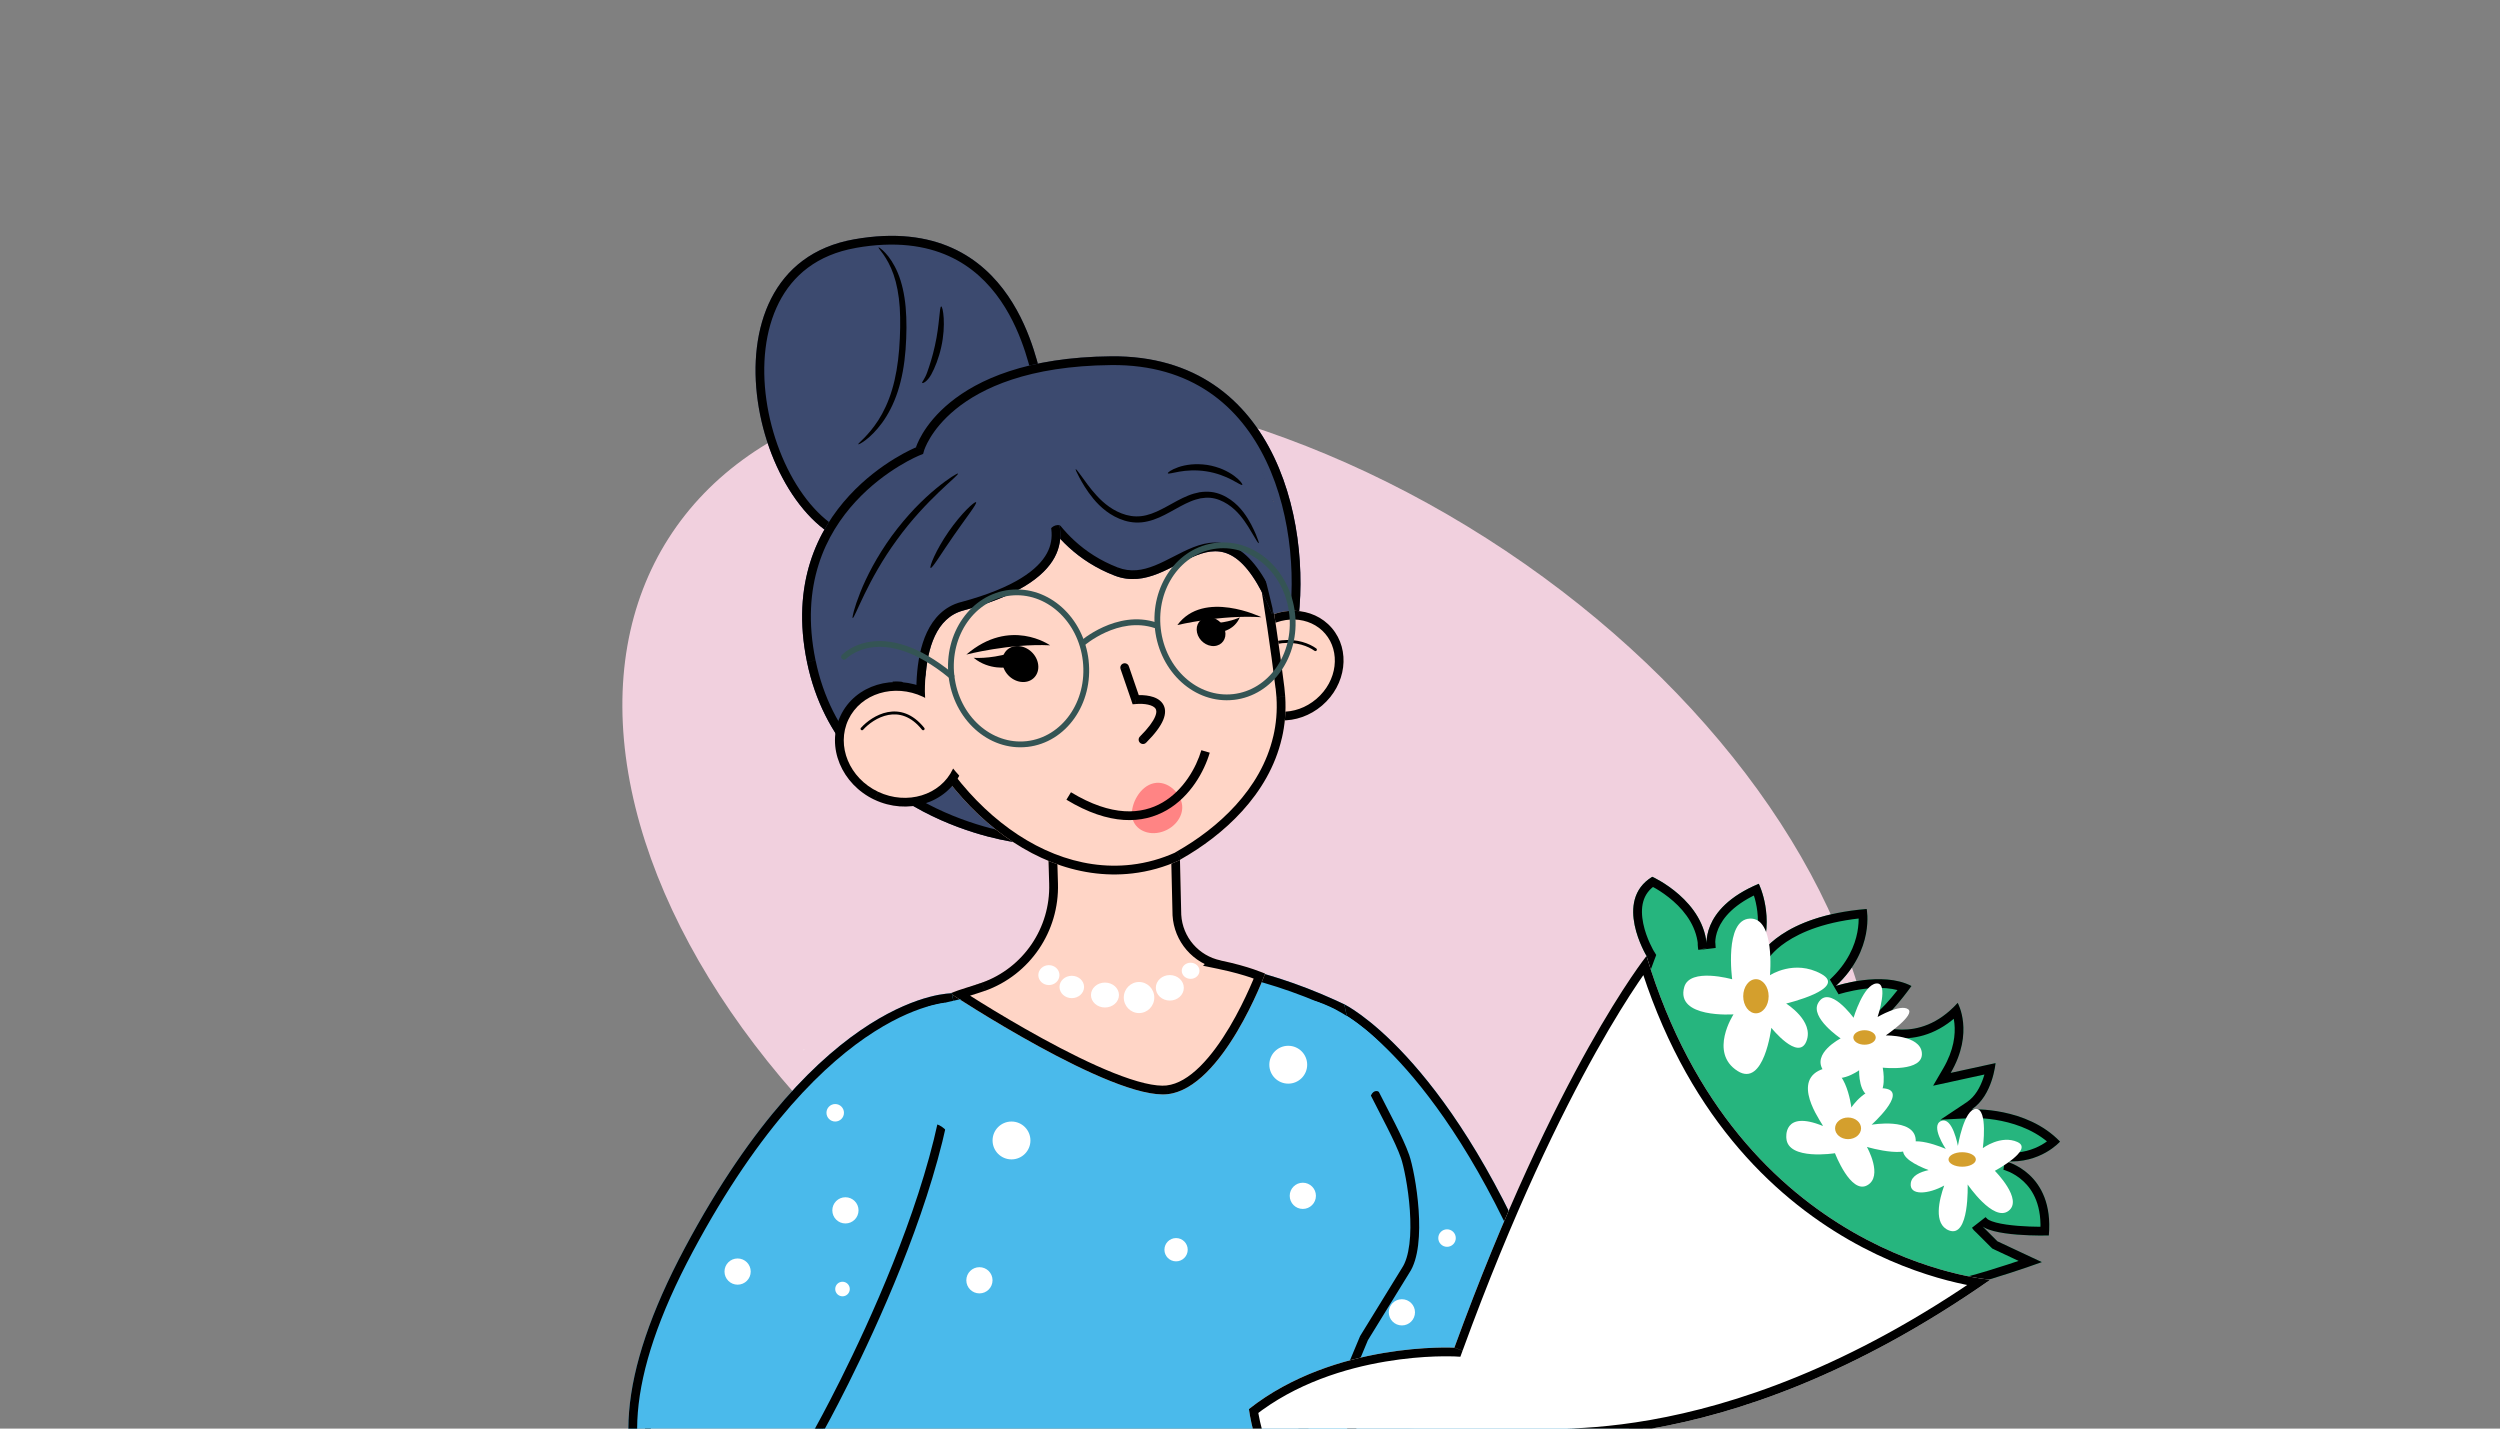 <?xml version="1.0" encoding="UTF-8"?>
<svg xmlns="http://www.w3.org/2000/svg" xmlns:xlink="http://www.w3.org/1999/xlink" viewBox="0 0 700 400">
  <rect x="0" y="0" width="700" height="400" fill="#808080" stroke="none"/>
  <defs>
    <style>
      .cls-1 {
        clip-path: url(#clippath);
      }

      .cls-2, .cls-3 {
        fill: none;
      }

      .cls-2, .cls-3, .cls-4, .cls-5, .cls-6, .cls-7, .cls-8, .cls-9, .cls-10, .cls-11, .cls-12, .cls-13, .cls-14, .cls-15 {
        stroke-width: 0px;
      }

      .cls-16 {
        clip-path: url(#clippath-1);
      }

      .cls-17 {
        clip-path: url(#clippath-4);
      }

      .cls-18 {
        clip-path: url(#clippath-3);
      }

      .cls-19 {
        clip-path: url(#clippath-2);
      }

      .cls-20 {
        clip-path: url(#clippath-7);
      }

      .cls-21 {
        clip-path: url(#clippath-8);
      }

      .cls-22 {
        clip-path: url(#clippath-6);
      }

      .cls-23 {
        clip-path: url(#clippath-5);
      }

      .cls-24 {
        clip-path: url(#clippath-9);
      }

      .cls-25 {
        mix-blend-mode: multiply;
        opacity: .39;
      }

      .cls-25, .cls-26 {
        isolation: isolate;
      }

      .cls-27 {
        clip-path: url(#clippath-14);
      }

      .cls-28 {
        clip-path: url(#clippath-13);
      }

      .cls-29 {
        clip-path: url(#clippath-12);
      }

      .cls-30 {
        clip-path: url(#clippath-10);
      }

      .cls-31 {
        clip-path: url(#clippath-11);
      }

      .cls-3 {
        clip-rule: evenodd;
      }

      .cls-4 {
        fill-rule: evenodd;
      }

      .cls-4, .cls-14 {
        fill: #ffd5c6;
      }

      .cls-6 {
        fill: #4abaeb;
      }

      .cls-7 {
        fill: #26b57e;
      }

      .cls-8 {
        fill: #345454;
      }

      .cls-9 {
        fill: #3c4a6f;
      }

      .cls-10 {
        fill: #d9d3c3;
      }

      .cls-11 {
        fill: #d49f2d;
      }

      .cls-12 {
        fill: #ff8484;
      }

      .cls-13 {
        fill: #fff;
      }

      .cls-15 {
        fill: #f1d0de;
      }
    </style>
    <clipPath id="clippath">
      <rect class="cls-2" width="700" height="400"/>
    </clipPath>
    <clipPath id="clippath-1">
      <path class="cls-3" d="M376.4,281.21s28.1,13.48,54.25,75.78c1.53,3.65,2.99,7.16,4.37,10.52,8.37,20.38,25.03,36.22,45.8,43.57l29.62,10.47-8.38,32.39s-101.86,26.05-142.23-61.47c-40.37-87.53,16.58-111.24,16.58-111.24h-.01Z"/>
    </clipPath>
    <clipPath id="clippath-2">
      <path class="cls-3" d="M389.61,485.24s-104.2,43.83-189.1-16.4l12.18-30.7,33.49-84.42-18.06-50.75c3.56-3.56,7.21-6.86,10.96-9.87,7.41-4.91,16.3-9.97,26.44-14.28,28.16-11.96,65.95-18.06,108.49,1.27.8.37,1.59.73,2.4,1.12,2.47,14.02,14.69,32.29,18.17,42.2,1.67,4.78,5.35,25.17,0,33.04l-11.57,18.81-4.46,10.69c-1.78,8.91,1.4,12.32,2.99,20.67l8.07,78.62Z"/>
    </clipPath>
    <clipPath id="clippath-3">
      <path class="cls-3" d="M341.81,268.92c-6.16-1.27-10.7-6.51-11.06-12.79l-.36-15.35-.5-21.36-41.92-26.55.73,8.09,3.75,1.39,1.32,45.1c.37,12.34-7.21,23.55-18.84,27.7-2.53.91-6.24,1.89-8.85,2.98,0,0,45.42,29.99,60.89,28.23,15.47-1.77,27.26-33.74,27.26-33.74,0,0-4.42-2.03-12.43-3.68h.01Z"/>
    </clipPath>
    <clipPath id="clippath-4">
      <rect class="cls-2" width="700" height="400"/>
    </clipPath>
    <clipPath id="clippath-5">
      <path class="cls-3" d="M256.46,459.91c32.97,12.38,52.49,11.51,56.14,5.35l5.35-7.19-1.78-8.85c.62-1.06-6.87-4.96-8.02-5.35-1.75-.59-4.53-1.23-7.71-1.84.17-.06.34-.12.5-.17,5.96-1.85,7.5-8.49-2.63-10.06-7.47-1.16-17.1,3.03-21.65,5.31-.36-.46-.72-.94-1.06-1.38-.65-.86-1.18-1.56-1.32-1.66l-43.52-32.74c-.69-.54-.92-1.47-.57-2.27l17.72-40.81c20.97-44.4,17.91-72.54,17.08-77.81h0c-.18-1.27-1.41-2.09-2.59-1.64-8.12,3.1-16.71,7.87-24.3,13.97-3.75,3.02-7.41,6.32-10.96,9.87-31.28,31.23-53.66,80.67-44.87,104.56,4.55,12.34,16.41,22.61,29.44,30.61,20.93,12.87,33.59,19.47,43.87,20.3.02,0,.27.53.5,1,.19.4.37.78.39.78Z"/>
    </clipPath>
    <clipPath id="clippath-6">
      <path class="cls-3" d="M291.64,105.04c-1.26-.31-6.29-46.2-52.48-38.03-46.2,8.17-27.02,83.91,3.77,86.11s48.71-48.08,48.71-48.08Z"/>
    </clipPath>
    <clipPath id="clippath-7">
      <path class="cls-3" d="M285.15,235.92c-1.36,0-50.09-6.38-59.19-50.54-9.11-44.17,30.51-60.11,30.51-60.11,0,0,7.28-25.05,54.64-25.5,47.36-.46,57.13,49.6,51.66,78.75-5.46,29.14-77.61,57.4-77.61,57.4Z"/>
    </clipPath>
    <clipPath id="clippath-8">
      <ellipse class="cls-2" cx="360.62" cy="186.37" rx="16.18" ry="14.71" transform="translate(-34.54 279.27) rotate(-40.56)"/>
    </clipPath>
    <clipPath id="clippath-9">
      <path class="cls-3" d="M358.91,206.69c-3.66,15.91-16.56,27.27-28.17,33.85-.22.13-.41.24-.57.37-4.13,1.87-8.52,3.12-13.12,3.65-31.04,3.59-60.91-26.6-68.63-62.83,10.12-18.57,30.18-54.28,94.14-55.24,3.34,4.48,11.62,8.65,13.98,13.99-4.32,2.97-2.89,1.61-3.93,6.63,0,0,4.12,21.85,7.01,45.35.1.88.18,1.74.24,2.6.26,4.12-.09,7.99-.94,11.63Z"/>
    </clipPath>
    <clipPath id="clippath-10">
      <path class="cls-3" d="M286.8,132.66s4.4,20.41,25.27,28.5c17.58,6.81,29.05-25.55,44.1,10.77,0,0,10.92-51.28-28.25-61.7-39.17-10.41-56.53,17.43-56.53,17.43l15.41,5Z"/>
    </clipPath>
    <clipPath id="clippath-11">
      <path class="cls-3" d="M247.37,184.34s4.3,13.82,12.59,21.18c0,0-5.42-30.5,9.69-34.56,30.75-8.25,29.41-21.45,24.69-30.22-20.2-37.64-46.98,43.59-46.98,43.59Z"/>
    </clipPath>
    <clipPath id="clippath-12">
      <path class="cls-3" d="M257.74,461.23s13.42-7.78,20.76-25.62l-47.91-34.89s45.75-81.52,35.9-122.59c0,0-36.33-.66-74.7,71.21-38.38,71.88-3.43,98.51,65.94,111.89h.01Z"/>
    </clipPath>
    <clipPath id="clippath-13">
      <path class="cls-3" d="M461.03,267.65s-9.38-15.47,1.61-22.15c0,0,14.91,6.68,15.3,20,0,0-2.35-10.99,14.52-18.04,0,0,4.7,9.42.39,20,0,0,5.88-10.99,29.82-12.95,0,0,2.35,11.38-8.64,21.57,0,0,12.95-4.31,21.18,0,0,0-6.66,9.42-10.2,10.6,0,0,12.16,6.27,23.14-5.88,0,0,4.7,8.23-1.96,19.61l12.56-2.74s-.78,9.03-6.66,12.95c0,0,15.3-.78,24.72,9.03,0,0-5.49,6.27-15.3,5.49,0,0,13.73,3.14,12.16,20.79,0,0-17.08.51-19.44-3.41l5.04,5.04,12.44,5.83s-26.42,9.68-36.62,9.29c-10.2-.39-79.96-10.47-81.61-74.56l7.55-20.47Z"/>
    </clipPath>
    <clipPath id="clippath-14">
      <path class="cls-3" d="M461.03,267.65s-25.37,31.71-53.81,109.7c0,0-33.44-1.81-57.52,17.18,0,0,4.84,43.28,48.12,53.73,0,0,4.26-18.14,26.71-45.47,1.74-2.12,55.57,9.45,132.77-44.47,0,0-70.56-5.39-96.28-90.65v-.02Z"/>
    </clipPath>
  </defs>
  <g class="cls-26">
    <g id="Layer_1" data-name="Layer 1">
      <g class="cls-1">
        <ellipse class="cls-15" cx="350" cy="254.5" rx="123.12" ry="193.09" transform="translate(-52.77 412.76) rotate(-57.47)"/>
        <path class="cls-6" d="M376.4,281.21s28.1,13.48,54.25,75.78c1.53,3.65,2.99,7.16,4.37,10.52,8.37,20.38,25.03,36.22,45.8,43.57l29.62,10.47-8.38,32.39s-101.86,26.05-142.23-61.47c-40.37-87.53,16.58-111.24,16.58-111.24h-.01Z"/>
        <g class="cls-16">
          <path class="cls-5" d="M378.14,279.49h-.01s-3.46,3.45-3.46,3.45h.01s3.46-3.45,3.46-3.45ZM362.05,391.43c-19.95-43.26-15.65-70.23-6.92-86.25,4.4-8.07,10-13.52,14.5-16.95,2.25-1.71,4.21-2.92,5.6-3.69.69-.38,1.24-.66,1.61-.84.18-.09.32-.15.41-.19.04-.02.07-.03.09-.04,0,0,.01,0,.02,0,0,0,0,0,0,0,0,0,0,0,0,0t-.94-2.26q-.94-2.26-.94-2.26s0,0,0,0c0,0,0,0-.01,0-.01,0-.03.01-.04.02-.04.02-.09.04-.15.07-.13.06-.3.14-.53.24-.45.21-1.08.53-1.87.97-1.57.87-3.74,2.2-6.2,4.08-4.92,3.75-11.03,9.7-15.83,18.5-9.66,17.72-13.64,46.37,6.77,90.64l4.44-2.05ZM502.05,453.93q-.61-2.37-.61-2.37s0,0,0,0c0,0,0,0,0,0,0,0-.03,0-.05.01-.04.01-.11.03-.2.05-.18.04-.46.11-.82.19-.73.16-1.82.4-3.22.66-2.81.53-6.88,1.2-11.89,1.72-10.04,1.06-23.82,1.57-38.82-.61-29.95-4.35-64.64-19.36-84.38-62.16l-4.44,2.05c20.63,44.72,57.05,60.44,88.12,64.95,15.51,2.25,29.72,1.72,40.04.63,5.16-.55,9.37-1.23,12.29-1.78,1.46-.28,2.6-.52,3.38-.69.39-.09.69-.16.9-.21.1-.02.18-.04.24-.06.03,0,.05-.01.06-.02,0,0,.01,0,.02,0,0,0,0,0,0,0t-.6-2.37ZM508.07,420.93l-8.38,32.39,4.74,1.23,8.38-32.39-4.74-1.23ZM479.99,413.38l29.62,10.47,1.63-4.61-29.62-10.47-1.63,4.61ZM432.75,368.43c8.64,21.02,25.82,37.36,47.24,44.95l1.63-4.61c-20.11-7.12-36.24-22.46-44.35-42.19l-4.53,1.86ZM428.39,357.93c1.53,3.65,2.99,7.15,4.36,10.5l4.53-1.86c-1.38-3.37-2.85-6.89-4.38-10.53l-4.52,1.89ZM376.4,281.21q-1.06,2.21-1.06,2.21s0,0,0,0c0,0,0,0,0,0,0,0,0,0,0,0,0,0,.02,0,.04.02.04.02.1.05.19.1.18.1.46.25.84.48.75.45,1.89,1.18,3.35,2.25,2.92,2.14,7.13,5.67,12.17,11.13,10.08,10.93,23.5,29.62,36.47,60.54l4.51-1.89c-13.17-31.38-26.88-50.58-37.39-61.96-5.25-5.69-9.7-9.43-12.87-11.76-1.58-1.16-2.85-1.98-3.73-2.51-.44-.26-.79-.46-1.04-.59-.12-.07-.22-.12-.29-.15-.04-.02-.06-.03-.09-.04-.01,0-.02,0-.03-.01,0,0,0,0-.01,0,0,0,0,0,0,0t-1.06,2.2ZM376.41,281.22l.94,2.26,3.37-1.4-2.58-2.58-1.73,1.73ZM359.82,392.46l-2.22,1.02h0s2.22-1.02,2.22-1.02ZM502.05,453.93l.61,2.37,1.4-.36.36-1.4-2.37-.61ZM510.44,421.54l2.37.61.56-2.17-2.12-.75-.82,2.31ZM480.81,411.07l-.82,2.31h0s.82-2.31.82-2.31ZM435.01,367.5l-2.26.93h0s2.26-.93,2.26-.93ZM430.64,356.98l2.26-.94h0s-2.26.94-2.26.94ZM376.4,281.21l1.06-2.21-2.79,3.94,1.73-1.73Z"/>
        </g>
        <path class="cls-6" d="M389.61,485.24s-104.2,43.83-189.1-16.4l12.18-30.7,33.49-84.42-18.06-50.75c3.56-3.56,7.21-6.86,10.96-9.87,7.41-4.91,16.3-9.97,26.44-14.28,28.16-11.96,65.95-18.06,108.49,1.27.8.37,1.59.73,2.4,1.12,2.47,14.02,14.69,32.29,18.17,42.2,1.67,4.78,5.35,25.17,0,33.04l-11.57,18.81-4.46,10.69c-1.78,8.91,1.4,12.32,2.99,20.67l8.07,78.62Z"/>
        <g class="cls-19">
          <path class="cls-5" d="M379.1,406.87l8.07,78.62,4.87-.5-8.07-78.62-4.87.5ZM376.14,385.47c-.97,4.87-.59,8.32.26,11.63.4,1.57.93,3.17,1.4,4.73.48,1.59.95,3.28,1.33,5.25l4.81-.92c-.42-2.21-.95-4.08-1.45-5.75-.52-1.71-.97-3.09-1.34-4.52-.69-2.71-1.01-5.41-.2-9.46l-4.8-.96ZM380.74,374.31l-4.46,10.69,4.52,1.88,4.46-10.69-4.52-1.88ZM392.48,355.16l-11.57,18.81,4.17,2.56,11.57-18.81-4.17-2.56ZM392.26,324.21c.74,2.12,2.05,8.19,2.5,14.72.22,3.24.23,6.51-.13,9.4-.36,2.93-1.07,5.23-2.09,6.73l4.05,2.75c1.65-2.43,2.49-5.63,2.9-8.88.41-3.3.39-6.9.15-10.33-.47-6.82-1.83-13.35-2.76-16l-4.62,1.62ZM373.99,281.63c1.3,7.4,5.14,15.77,8.93,23.32,3.9,7.75,7.67,14.52,9.34,19.27l4.62-1.62c-1.81-5.15-5.88-12.48-9.59-19.85-3.81-7.57-7.32-15.35-8.48-21.97l-4.82.85ZM372.98,282.3c.8.36,1.57.72,2.35,1.1l2.14-4.4c-.83-.4-1.64-.78-2.45-1.15l-2.03,4.45ZM266.47,281.06c27.68-11.76,64.74-17.74,106.52,1.25l2.03-4.46c-43.3-19.68-81.82-13.46-110.46-1.3l1.91,4.5ZM240.43,295.13c7.3-4.84,16.06-9.82,26.04-14.07l-1.92-4.5c-10.3,4.38-19.32,9.51-26.83,14.49l2.7,4.08ZM229.84,304.69c3.5-3.5,7.09-6.74,10.77-9.7l-3.07-3.81c-3.82,3.08-7.55,6.44-11.16,10.05l3.46,3.46ZM248.48,352.89l-18.06-50.75-4.61,1.64,18.06,50.75,4.61-1.64ZM214.96,439.04l33.49-84.42-4.55-1.8-33.49,84.42,4.55,1.8ZM202.78,469.74l12.18-30.7-4.55-1.8-12.18,30.7,4.55,1.8ZM389.61,485.24q-.95-2.26-.95-2.26s0,0,0,0c0,0,0,0-.01,0-.01,0-.03.01-.05.02-.05.02-.12.05-.21.09-.19.08-.48.19-.86.34-.76.3-1.9.73-3.39,1.26-2.97,1.06-7.32,2.52-12.81,4.09-10.98,3.14-26.51,6.7-44.66,8.4-36.32,3.4-82.94-.69-124.75-30.35l-2.83,3.99c43.1,30.57,91.03,34.69,128.03,31.23,18.51-1.73,34.34-5.36,45.55-8.56,5.6-1.6,10.06-3.09,13.12-4.19,1.53-.55,2.71-1,3.52-1.31.4-.16.71-.28.92-.37.1-.04.18-.08.24-.1.03-.01.05-.02.06-.03,0,0,.01,0,.02,0,0,0,0,0,0,0t-.95-2.26ZM381.54,406.62l2.43-.25v-.11s-.03-.1-.03-.1l-2.4.46ZM378.54,385.95l-2.26-.94-.09.22-.05.24,2.4.48ZM383,375.25l-2.08-1.28-.1.16-.07.18,2.26.94ZM394.57,356.44l-2.02-1.38-.03.05-.03.05,2.08,1.28ZM394.57,323.4l2.31-.81h0s-2.31.81-2.31.81ZM376.4,281.2l2.41-.42-.22-1.23-1.12-.55-1.07,2.2ZM374,280.08l1.02-2.23h0s-1.01,2.23-1.01,2.23ZM265.51,278.81l-.96-2.25h0s.96,2.25.96,2.25ZM239.08,293.09l-1.35-2.04-.09.06-.09.07,1.53,1.91ZM228.11,302.96l-1.73-1.73-1.09,1.09.52,1.46,2.31-.82ZM246.18,353.71l2.27.9.34-.86-.31-.87-2.31.82ZM212.69,438.13l2.27.9h0s-2.27-.9-2.27-.9ZM200.51,468.84l-2.27-.9-.71,1.79,1.57,1.11,1.42-2ZM389.61,485.24l.95,2.26,1.67-.7-.19-1.8-2.43.25Z"/>
        </g>
        <circle class="cls-13" cx="283.22" cy="319.33" r="5.3"/>
        <circle class="cls-13" cx="360.71" cy="298.12" r="5.3"/>
        <circle class="cls-13" cx="405.17" cy="346.66" r="2.45"/>
        <circle class="cls-13" cx="364.79" cy="334.83" r="3.67"/>
        <circle class="cls-13" cx="392.53" cy="367.45" r="3.67"/>
        <circle class="cls-13" cx="274.24" cy="358.48" r="3.67"/>
        <circle class="cls-13" cx="329.3" cy="349.92" r="3.26"/>
        <path class="cls-6" d="M386.82,292.41c-8.45-8.65-16.65-11.73-19.17-12.24,4.19,13.15,15.19,29.64,15.91,27.33.72-2.31,1.96-2.27,2.86-1.63l.41-13.46Z"/>
        <path class="cls-13" d="M225.18,293.83c-.14.18-.21.29-.21.29l.16-.32s0,.01.05.03Z"/>
        <path class="cls-13" d="M225.13,293.8s0,.01.05.03c-.14.18-.21.29-.21.29l.16-.32Z"/>
        <path class="cls-14" d="M341.81,268.92c-6.16-1.27-10.7-6.51-11.06-12.79l-.36-15.35-.5-21.36-41.92-26.55.73,8.09,3.75,1.39,1.32,45.1c.37,12.34-7.21,23.55-18.84,27.7-2.53.91-6.24,1.89-8.85,2.98,0,0,45.42,29.99,60.89,28.23,15.47-1.77,27.26-33.74,27.26-33.74,0,0-4.42-2.03-12.43-3.68h.01Z"/>
        <g class="cls-18">
          <path class="cls-5" d="M343.53,270.67h.01s-3.46-3.48-3.46-3.48h-.01s3.46,3.48,3.46,3.48ZM354.23,272.61q1.02-2.22,1.02-2.22s0,0,0,0c0,0,0,0,0,0,0,0,0,0,0,0,0,0,0,0-.02,0-.01,0-.03-.01-.05-.02-.04-.02-.1-.05-.18-.08-.16-.07-.38-.16-.67-.28-.58-.23-1.42-.55-2.52-.92-2.19-.74-5.4-1.69-9.51-2.54l-.99,4.79c3.9.8,6.91,1.7,8.93,2.38,1.01.34,1.77.63,2.27.83.25.1.43.18.55.23.06.03.1.04.13.06.01,0,.02,0,.03.01,0,0,0,0,0,0,0,0,0,0,0,0,0,0,0,0,0,0,0,0,0,0,0,0t1.02-2.22ZM327.25,308.79c4.65-.53,8.77-3.29,12.23-6.71,3.49-3.45,6.53-7.81,9.03-12.01,2.5-4.21,4.5-8.36,5.88-11.44.69-1.54,1.22-2.83,1.58-3.73.18-.45.32-.81.41-1.05.05-.12.08-.22.11-.28.01-.03.02-.06.03-.08,0,0,0-.02,0-.02,0,0,0,0,0,0,0,0,0,0,0,0t-2.3-.85q-2.3-.85-2.3-.85s0,0,0,0c0,0,0,0,0,0,0,0,0,0,0,.01,0,.01-.01.03-.02.06-.02.06-.05.14-.1.25-.09.22-.22.56-.39.98-.34.85-.85,2.08-1.51,3.56-1.32,2.97-3.24,6.93-5.61,10.93-2.39,4.02-5.19,7.98-8.26,11.03-3.1,3.07-6.26,4.97-9.34,5.33l.56,4.86ZM266.08,278.13q-1.35,2.04-1.35,2.04s0,0,0,0c0,0,0,0,0,0,0,0,.01,0,.03.02.02.02.06.04.1.07.09.06.22.14.39.25.34.22.84.55,1.48.96,1.28.82,3.13,1.99,5.39,3.4,4.52,2.8,10.72,6.52,17.42,10.18,6.68,3.66,13.91,7.3,20.48,9.91,3.28,1.31,6.44,2.38,9.32,3.07,2.85.68,5.56,1.02,7.91.76l-.56-4.86c-1.53.17-3.61-.03-6.21-.65-2.57-.61-5.5-1.6-8.65-2.85-6.3-2.51-13.33-6.04-19.94-9.66-6.59-3.61-12.72-7.28-17.19-10.05-2.24-1.38-4.06-2.54-5.32-3.35-.63-.41-1.12-.72-1.45-.94-.17-.11-.29-.19-.38-.25-.04-.03-.07-.05-.09-.06-.01,0-.02-.01-.02-.02,0,0,0,0,0,0,0,0,0,0,0,0t-1.35,2.04ZM274.11,272.84c-1.21.43-2.69.88-4.31,1.39-1.57.5-3.24,1.04-4.66,1.63l1.88,4.52c1.2-.5,2.68-.99,4.25-1.49,1.52-.48,3.16-.98,4.48-1.45l-1.65-4.61ZM291.33,247.52c.34,11.29-6.6,21.53-17.22,25.32l1.65,4.61c12.64-4.51,20.87-16.68,20.47-30.08l-4.89.15ZM290.02,202.43l1.32,45.1,4.89-.14-1.32-45.1-4.89.14ZM287.86,203.26l3.75,1.39,1.7-4.59-3.75-1.39-1.7,4.59ZM285.54,193.1l.73,8.09,4.87-.44-.73-8.09-4.87.44ZM331.21,217.36l-41.92-26.55-2.62,4.13,41.92,26.55,2.62-4.13ZM332.85,240.73l-.5-21.36-4.89.12.5,21.36,4.89-.12ZM333.2,256.08l-.36-15.35-4.89.11.36,15.35,4.89-.11ZM342.31,266.52c-5.08-1.05-8.82-5.37-9.11-10.53l-4.89.28c.42,7.39,5.77,13.55,13,15.05l.99-4.79ZM341.8,268.93l-1.73-1.73-3.22,3.21,4.46.92.49-2.4ZM354.23,272.61l2.3.85.78-2.12-2.06-.95-1.02,2.22ZM266.08,278.13l-.94-2.26-4.24,1.77,3.84,2.53,1.35-2.04ZM274.94,275.15l-.82-2.3h0s.82,2.3.82,2.3ZM293.78,247.45l-2.45.07h0s2.45-.07,2.45-.07ZM292.46,202.35l2.45-.07-.05-1.65-1.55-.57-.85,2.3ZM288.71,200.97l-2.44.22.14,1.54,1.45.54.85-2.3ZM287.98,192.88l1.31-2.07-4.2-2.66.45,4.95,2.44-.22ZM329.9,219.43l2.45-.06-.03-1.31-1.11-.7-1.31,2.07ZM330.4,240.79l2.45-.06h0s-2.45.06-2.45.06ZM330.76,256.13l-2.45.06v.04s0,.04,0,.04l2.44-.14ZM341.81,268.92l1.73,1.73,3.22-3.21-4.45-.92-.5,2.4Z"/>
        </g>
        <g class="cls-25">
          <g class="cls-17">
            <path class="cls-10" d="M249.89,357.33c-.3-.09.69-3.49,1.43-9.07.08-.7.17-1.43.26-2.19.09-.77.11-1.56.17-2.39.15-1.65.14-3.42.17-5.28-.06-3.72-.38-7.8-1.1-12.03-.78-4.22-1.89-8.15-3.13-11.66-.68-1.73-1.27-3.39-1.98-4.9-.34-.76-.64-1.49-.99-2.18-.36-.69-.69-1.34-1.01-1.97-2.63-4.99-4.74-7.83-4.48-8.02.1-.08.71.56,1.73,1.8.53.61,1.14,1.39,1.75,2.34.64.94,1.41,2,2.11,3.26.37.62.73,1.27,1.14,1.95.39.69.72,1.43,1.11,2.18.79,1.5,1.46,3.19,2.19,4.94,1.34,3.57,2.55,7.59,3.35,11.93.76,4.34,1.02,8.54.99,12.35-.08,1.9-.11,3.72-.34,5.4-.1.84-.16,1.65-.29,2.43-.14.77-.26,1.51-.39,2.23-.22,1.42-.57,2.67-.85,3.78-.26,1.11-.56,2.04-.84,2.8-.53,1.51-.88,2.33-1,2.29h-.01Z"/>
          </g>
        </g>
        <path class="cls-4" d="M256.46,459.91c32.97,12.38,52.49,11.51,56.14,5.35l5.35-7.19-1.78-8.85c.62-1.06-6.87-4.96-8.02-5.35-1.75-.59-4.53-1.23-7.71-1.84.17-.06.34-.12.5-.17,5.96-1.85,7.5-8.49-2.63-10.06-7.47-1.16-17.1,3.03-21.65,5.31-.36-.46-.72-.94-1.06-1.38-.65-.86-1.18-1.56-1.32-1.66l-43.52-32.74c-.69-.54-.92-1.47-.57-2.27l17.72-40.81c20.97-44.4,17.91-72.54,17.08-77.81h0c-.18-1.27-1.41-2.09-2.59-1.64-8.12,3.1-16.71,7.87-24.3,13.97-3.75,3.02-7.41,6.32-10.96,9.87-31.28,31.23-53.66,80.67-44.87,104.56,4.55,12.34,16.41,22.61,29.44,30.61,20.93,12.87,33.59,19.47,43.87,20.3.02,0,.27.53.5,1,.19.4.37.78.39.78Z"/>
        <g class="cls-23">
          <path class="cls-5" d="M256.97,458.36c.14.05.25.1.32.15.08.05.14.09.18.12.08.07.14.13.18.16.07.07.11.13.13.16.04.05.06.1.07.1.01.02.02.04.01.02-.01-.02-.03-.07-.07-.14-.07-.14-.16-.32-.25-.53l-2.94,1.41c.1.2.19.4.27.55.04.07.07.15.11.21.01.03.04.07.07.12.01.02.04.07.09.13.02.03.07.09.13.16,0,0,.25.3.68.44l1.03-3.1ZM257.54,458.42c-.11-.24-.24-.49-.34-.69-.05-.1-.1-.2-.14-.28-.02-.04-.05-.09-.09-.15-.02-.02-.05-.09-.11-.15-.02-.03-.08-.1-.16-.18-.02-.02-.29-.3-.75-.42l-.79,3.17c-.26-.07-.45-.18-.53-.24-.1-.07-.17-.13-.21-.17-.08-.08-.13-.15-.15-.17-.05-.06-.08-.11-.08-.12-.02-.03-.02-.04-.01-.02.02.03.05.1.09.19.09.18.2.42.32.66l2.94-1.41ZM255.7,456.5c-4.86-.39-10.38-2.16-17.37-5.48-6.98-3.32-15.32-8.15-25.78-14.58l-1.71,2.78c10.47,6.44,18.93,11.35,26.08,14.75,7.15,3.4,13.09,5.35,18.51,5.79l.26-3.25ZM212.55,436.43c-12.95-7.96-24.41-17.98-28.76-29.79l-3.06,1.13c4.75,12.87,17.01,23.38,30.12,31.44l1.71-2.78ZM183.79,406.65c-2.07-5.61-2.35-12.87-1.02-21.2,1.32-8.31,4.23-17.57,8.39-27.11,8.33-19.07,21.63-39.07,37.12-54.53l-2.31-2.31c-15.79,15.77-29.32,36.11-37.8,55.54-4.24,9.72-7.24,19.25-8.62,27.9-1.37,8.63-1.15,16.51,1.18,22.85l3.06-1.13ZM228.28,303.8c3.52-3.52,7.13-6.78,10.83-9.76l-2.05-2.54c-3.8,3.06-7.5,6.4-11.1,9.99l2.31,2.31ZM239.11,294.05c7.46-5.99,15.9-10.68,23.86-13.72l-1.16-3.05c-8.27,3.16-17.01,8.01-24.74,14.22l2.04,2.54ZM262.97,280.33s.09-.02.11-.02c.03,0,.06.01.1.04.08.05.16.15.19.32l3.23-.47c-.31-2.17-2.51-3.78-4.78-2.92l1.16,3.05ZM263.35,280.43h0s3.26.01,3.26.01h0s-3.26-.01-3.26-.01ZM263.37,280.7c.79,4.96,3.87,32.77-16.94,76.85l2.95,1.39c21.12-44.71,18.1-73.19,17.21-78.76l-3.22.51ZM246.41,357.6l-17.72,40.81,2.99,1.3,17.72-40.81-2.99-1.3ZM228.69,398.42c-.63,1.47-.21,3.19,1.07,4.2l2.01-2.57c-.1-.07-.14-.21-.08-.34l-3-1.29ZM229.78,402.63l43.52,32.74,1.96-2.61-43.52-32.74-1.96,2.61ZM273.27,435.35c-.09-.07-.13-.12-.11-.1,0,0,.02.02.05.06.06.07.15.18.26.32.22.28.51.66.84,1.09l2.6-1.97c-.32-.43-.63-.83-.87-1.13-.12-.15-.23-.29-.33-.41-.06-.07-.22-.27-.41-.41l-2.03,2.56ZM274.3,436.72c.33.44.7.92,1.07,1.39l2.58-2c-.35-.46-.71-.93-1.05-1.37l-2.6,1.97ZM277.39,438.57c2.23-1.12,5.68-2.69,9.47-3.84,3.82-1.16,7.82-1.84,11.2-1.31l.5-3.22c-4.09-.63-8.64.2-12.64,1.42-4.03,1.22-7.67,2.88-9.99,4.04l1.46,2.92ZM298.05,433.42c4.91.76,5.91,2.57,5.97,3.42.06.99-.93,2.65-3.57,3.47l.97,3.12c3.31-1.03,6.07-3.62,5.86-6.8-.22-3.33-3.51-5.62-8.73-6.43l-.5,3.22ZM300.45,440.31c-.19.06-.38.12-.57.19l1.11,3.07c.15-.05.29-.1.43-.15l-.97-3.11ZM300.13,443.64c3.17.6,5.85,1.22,7.49,1.78l1.05-3.09c-1.87-.63-4.74-1.29-7.93-1.89l-.61,3.21ZM307.62,445.42c.16.05.74.31,1.61.76.83.42,1.82.96,2.76,1.52.95.57,1.78,1.11,2.32,1.56.13.11.23.2.31.27.04.04.06.07.08.09.02.02.03.03.03.03,0,0,0,0,0-.01,0,0-.01-.02-.02-.04-.02-.04-.05-.11-.08-.21-.05-.22-.07-.6.15-.98l2.81,1.65c.62-1.05-.01-2.03-.2-2.29-.27-.39-.65-.74-1.01-1.03-.73-.6-1.73-1.25-2.72-1.84-1-.6-2.06-1.17-2.94-1.62-.84-.43-1.62-.8-2.04-.94l-1.05,3.09ZM314.56,449.54l1.78,8.85,3.2-.64-1.78-8.85-3.2.64ZM316.64,457.09l-5.35,7.19,2.62,1.95,5.35-7.19-2.62-1.95ZM311.2,464.43c-.6,1.01-2.01,2.05-4.69,2.76-2.63.7-6.26,1-10.89.72-9.24-.55-22.2-3.37-38.59-9.52l-1.15,3.05c16.58,6.22,29.87,9.15,39.54,9.72,4.83.29,8.83-.01,11.91-.82,3.04-.8,5.43-2.18,6.66-4.25l-2.81-1.66ZM256.07,459.13l1.47-.71-1.47.71ZM255.57,458.13l.4-1.58-.13-.03h-.13s-.13,1.62-.13,1.62ZM211.7,437.82l.85-1.39h0s-.85,1.39-.85,1.39ZM182.26,407.21l-1.53.56h0s1.53-.56,1.53-.56ZM227.12,302.65l1.15,1.15h0s-1.15-1.15-1.15-1.15ZM238.09,292.77l-1.02-1.27h0s1.02,1.27,1.02,1.27ZM262.39,278.81l-.58-1.53h0s.58,1.53.58,1.53ZM264.98,280.43h1.63v-.12l-.02-.12-1.61.23ZM264.98,280.45h-1.63v.13l.02.13,1.61-.26ZM247.91,358.25l-1.48-.7v.02s-.02.02-.02.02l1.5.65ZM230.19,399.06l-1.5-.65h0s1.5.65,1.5.65ZM230.76,401.33l-1.01,1.28h.01s.01.02.01.02l.98-1.3ZM274.28,434.07l1.01-1.28h-.02s-.02-.03-.02-.03l-.98,1.3ZM275.6,435.73l-1.3.99h0s1.3-.99,1.3-.99ZM276.65,437.11l-1.29,1,.82,1.06,1.2-.6-.73-1.46ZM298.3,431.81l-.25,1.61.25-1.61ZM300.93,441.87l-.48-1.56h0s.49,1.56.49,1.56ZM300.43,442.03l-.55-1.53-5.62,2.02,5.86,1.11.3-1.6ZM308.14,443.87l.53-1.54h0s-.52,1.54-.52,1.54ZM316.16,449.22l-1.41-.83-.32.54.12.61,1.6-.32ZM317.95,458.07l1.31.97.43-.58-.14-.71-1.6.32ZM256.46,459.91l.57-1.53h-.03s-.03-.02-.03-.02l-.52,1.55ZM312.6,465.26l-1.31-.97-.05.07-.04.07,1.4.83Z"/>
        </g>
        <path class="cls-9" d="M291.64,105.04c-1.26-.31-6.29-46.2-52.48-38.03-46.2,8.17-27.02,83.91,3.77,86.11s48.71-48.08,48.71-48.08Z"/>
        <g class="cls-22">
          <path class="cls-5" d="M242.76,155.56c16.84,1.2,29.72-11.91,38.1-24.28,4.26-6.29,7.53-12.63,9.72-17.39,1.1-2.38,1.94-4.38,2.5-5.78.28-.7.5-1.26.64-1.64.07-.19.13-.34.16-.44.02-.05.03-.09.04-.12,0-.01,0-.02.01-.03,0,0,0,0,0,0,0,0,0,0,0,0t-2.3-.82q-2.31-.82-2.31-.82s0,0,0,0c0,0,0,0,0,0,0,0,0,.01,0,.02,0,.02-.02.05-.04.1-.03.09-.08.22-.15.4-.13.35-.33.88-.6,1.54-.54,1.34-1.34,3.25-2.4,5.55-2.12,4.6-5.26,10.69-9.33,16.7-8.28,12.22-19.74,23.14-33.7,22.14l-.35,4.88ZM238.73,64.6c-12.32,2.18-20.42,8.93-24.99,17.89-4.51,8.86-5.48,19.7-4,30.16,1.48,10.46,5.46,20.77,11.12,28.67,5.63,7.85,13.18,13.63,21.89,14.25l.35-4.88c-6.69-.48-13.08-5-18.26-12.22-5.15-7.19-8.86-16.73-10.25-26.5-1.39-9.78-.41-19.54,3.51-27.25,3.87-7.61,10.69-13.38,21.48-15.29l-.85-4.82ZM292.22,102.66c.76.19,1.16.67,1.25.79.14.17.21.31.22.33.03.06.02.06-.03-.09-.09-.27-.21-.71-.39-1.36-.35-1.26-.84-3.1-1.55-5.27-1.41-4.34-3.69-10.09-7.46-15.6-3.78-5.52-9.1-10.85-16.59-14.23-7.5-3.39-16.99-4.75-28.95-2.63l.85,4.82c11.14-1.97,19.6-.65,26.08,2.27,6.49,2.93,11.16,7.57,14.57,12.54,3.41,4.98,5.51,10.25,6.85,14.35.66,2.05,1.13,3.78,1.48,5.06.17.62.33,1.19.47,1.62.07.2.16.47.29.73.06.12.18.34.36.56.14.17.58.69,1.38.88l1.17-4.75ZM291.64,105.04l2.31.82.91-2.55-2.63-.65-.58,2.38Z"/>
        </g>
        <path class="cls-9" d="M285.15,235.92c-1.36,0-50.09-6.38-59.19-50.54-9.11-44.17,30.51-60.11,30.51-60.11,0,0,7.28-25.05,54.64-25.5,47.36-.46,57.13,49.6,51.66,78.75-5.46,29.14-77.61,57.4-77.61,57.4Z"/>
        <g class="cls-20">
          <path class="cls-5" d="M360.35,178.07c-1.21,6.47-6.24,13.25-13.66,19.89-7.35,6.59-16.72,12.75-26.01,18.06-9.27,5.3-18.39,9.71-25.19,12.8-3.4,1.54-6.22,2.75-8.18,3.57-.98.41-1.75.72-2.27.94-.26.11-.46.18-.59.24-.07.03-.12.05-.15.06-.02,0-.03.01-.04.01,0,0,0,0,0,0,0,0,0,0,0,0t.89,2.28q.89,2.28.89,2.28s0,0,0,0c0,0,0,0,.01,0,0,0,.02,0,.04-.02.04-.01.09-.04.16-.06.14-.06.35-.14.62-.25.54-.22,1.33-.54,2.33-.96,2-.84,4.86-2.06,8.31-3.63,6.89-3.13,16.16-7.6,25.6-13.01,9.43-5.4,19.13-11.76,26.84-18.67,7.64-6.85,13.68-14.54,15.2-22.64l-4.81-.9ZM311.12,102.22c22.58-.22,36.07,11.5,43.41,26.88,7.41,15.55,8.48,34.8,5.82,48.97l4.81.9c2.81-14.98,1.73-35.32-6.21-51.98-8.02-16.82-23.1-29.91-47.87-29.67l.05,4.89ZM256.46,125.27q2.35.68,2.35.69s0,0,0,0c0,0,0,0,0,0,0,0,0,0,0,0,0,0,0,0,0-.02,0-.03.02-.07.05-.14.05-.14.13-.36.26-.65.25-.59.67-1.46,1.32-2.54,1.29-2.14,3.5-5.06,7.14-8.03,7.23-5.9,20.32-12.14,43.55-12.36l-.05-4.89c-24.13.23-38.36,6.74-46.6,13.47-4.11,3.35-6.68,6.72-8.23,9.29-.78,1.28-1.3,2.37-1.63,3.15-.17.39-.29.71-.37.94-.04.11-.07.21-.09.28-.01.03-.02.06-.03.09,0,.01,0,.02,0,.03,0,0,0,0,0,.01,0,0,0,0,0,0t2.35.69ZM228.35,184.88c-4.37-21.19,2.92-35.44,11.24-44.46,4.19-4.55,8.67-7.78,12.1-9.88,1.71-1.05,3.16-1.81,4.16-2.3.5-.25.9-.43,1.16-.54.13-.06.23-.1.29-.13.03-.01.05-.02.07-.03,0,0,.01,0,.01,0,0,0,0,0,0,0,0,0,0,0,0,0t-.92-2.27q-.91-2.27-.92-2.27s0,0,0,0c0,0,0,0-.01,0,0,0-.02,0-.03.01-.03.01-.06.02-.1.04-.09.04-.21.09-.37.16-.32.14-.76.35-1.33.62-1.12.55-2.7,1.38-4.56,2.52-3.71,2.27-8.57,5.78-13.14,10.74-9.21,9.99-17.17,25.79-12.44,48.77l4.79-.99ZM285.15,233.47c.11,0,0,0-.47-.06-.4-.05-.96-.14-1.67-.26-1.42-.25-3.4-.66-5.78-1.28-4.77-1.25-11.09-3.37-17.63-6.82-13.07-6.89-26.88-19.02-31.24-40.16l-4.79.99c4.75,23.02,19.85,36.17,33.75,43.51,6.95,3.66,13.63,5.9,18.67,7.23,2.52.66,4.64,1.1,6.18,1.37.77.14,1.4.23,1.88.29.4.05.83.1,1.11.1v-4.89ZM362.76,178.52l-2.41-.45h0s2.41.45,2.41.45ZM311.1,99.77l.02,2.45h0s-.02-2.45-.02-2.45ZM256.46,125.27l.91,2.27,1.1-.44.33-1.14-2.35-.68ZM285.15,235.92v2.45h.46l.43-.17-.89-2.28Z"/>
        </g>
        <ellipse class="cls-14" cx="360.62" cy="186.37" rx="16.18" ry="14.71" transform="translate(-34.54 279.27) rotate(-40.56)"/>
        <g class="cls-21">
          <path class="cls-5" d="M352.65,177.05c5.93-5.08,14.15-4.6,18.41.39l3.72-3.18c-6.3-7.36-17.67-7.47-25.31-.92l3.18,3.72ZM350.19,195.3c-4.27-4.98-3.48-13.17,2.46-18.25l-3.18-3.72c-7.65,6.54-9.3,17.79-2.99,25.15l3.72-3.18ZM368.6,195.69c-5.93,5.08-14.15,4.6-18.41-.39l-3.72,3.18c6.3,7.36,17.67,7.47,25.31.92l-3.18-3.72ZM371.06,177.44c4.27,4.98,3.48,13.17-2.46,18.25l3.18,3.72c7.65-6.54,9.3-17.79,2.99-25.15l-3.72,3.18Z"/>
        </g>
        <path class="cls-5" d="M368.56,181.57c-1.92-1.4-5.4-2.74-9.63-2.29-4.24.45-9.2,2.69-14.1,8.4l.62.53c4.78-5.57,9.56-7.7,13.56-8.12,4.02-.43,7.29.85,9.06,2.14l.48-.66ZM344.83,187.68c-.15.17-.13.43.04.58s.43.13.58-.04l-.62-.53ZM368.08,182.23c.18.13.44.09.57-.09.13-.18.09-.44-.09-.57l-.48.66Z"/>
        <path class="cls-14" d="M358.91,206.69c-3.66,15.91-16.56,27.27-28.17,33.85-.22.13-.41.24-.57.37-4.13,1.87-8.52,3.12-13.12,3.65-31.04,3.59-60.91-26.6-68.63-62.83,10.12-18.57,30.18-54.28,94.14-55.24,3.34,4.48,11.62,8.65,13.98,13.99-4.32,2.97-2.89,1.61-3.93,6.63,0,0,4.12,21.85,7.01,45.35.1.88.18,1.74.24,2.6.26,4.12-.09,7.99-.94,11.63Z"/>
        <g class="cls-24">
          <path class="cls-5" d="M357.41,195.22c.25,3.88-.09,7.51-.88,10.92l4.77,1.11c.9-3.87,1.28-7.98,1-12.34l-4.88.31ZM357.18,192.74c.1.85.18,1.67.23,2.48l4.88-.33c-.06-.9-.14-1.8-.25-2.72l-4.86.57ZM352.6,147.11q-2.4.45-2.4.45s0,0,0,0c0,0,0,0,0,0,0,0,0,0,0,.01,0,.01,0,.03,0,.05,0,.04.02.1.03.19.03.16.08.41.13.73.12.64.29,1.58.5,2.78.43,2.41,1.03,5.86,1.73,10.05,1.39,8.38,3.13,19.68,4.57,31.39l4.86-.6c-1.45-11.79-3.21-23.17-4.6-31.59-.7-4.21-1.3-7.69-1.74-10.11-.22-1.21-.39-2.16-.51-2.81-.06-.32-.11-.57-.14-.74-.02-.08-.03-.15-.04-.19,0-.02,0-.04,0-.05,0,0,0,0,0-.01,0,0,0,0,0,0,0,0,0,0,0,0t-2.4.45ZM355.15,138.46c-1,.69-1.83,1.23-2.38,1.64-.58.43-1.23.99-1.65,1.87-.36.76-.44,1.58-.51,2.09-.08.61-.17,1.39-.42,2.55l4.79,1c.28-1.35.4-2.29.48-2.92.1-.75.12-.7.07-.61-.1.22-.24.25.16-.06.44-.33,1.05-.73,2.21-1.52l-2.77-4.03ZM340.59,127.95c1.9,2.56,5.18,4.99,7.77,7.11,2.84,2.32,5.02,4.36,5.93,6.41l4.48-1.98c-1.45-3.29-4.59-6.01-7.32-8.23-2.97-2.42-5.51-4.31-6.94-6.24l-3.93,2.92ZM250.57,182.89c5.04-9.25,12.39-22.44,26.25-33.48,13.81-11,34.28-20.01,65.77-20.48l-.07-4.89c-32.47.48-54.01,9.81-68.75,21.54-14.69,11.7-22.43,25.65-27.5,34.97l4.3,2.34ZM316.77,242.12c-14.61,1.69-29.15-4.55-41.1-15.83-11.94-11.27-21.1-27.43-24.86-45.08l-4.79,1.02c3.96,18.58,13.6,35.64,26.29,47.62,12.68,11.97,28.59,19.03,45.02,17.13l-.56-4.86ZM329.16,238.67c-3.91,1.77-8.05,2.95-12.39,3.45l.56,4.86c4.86-.56,9.5-1.88,13.85-3.85l-2.02-4.46ZM329.51,238.42c-.19.11-.54.31-.86.56l3.02,3.85s0,0,.05-.03c.06-.03.12-.08.23-.14l-2.45-4.24ZM356.52,206.14c-3.44,14.94-15.65,25.84-26.99,32.26l2.41,4.26c11.87-6.72,25.47-18.55,29.35-35.43l-4.77-1.1ZM359.85,195.06l2.44-.16h0s-2.44.16-2.44.16ZM359.61,192.46l2.43-.28h0s0-.01,0-.01l-2.43.3ZM352.6,147.11l-2.4-.5-.1.47.09.48,2.4-.45ZM356.54,140.48l1.39,2.02,1.67-1.15-.82-1.86-2.24.99ZM342.55,126.49l1.96-1.46-.75-1-1.25.02.04,2.45ZM248.42,181.72l-2.15-1.17-.43.8.19.89,2.39-.51ZM317.05,244.55l-.28-2.43h0s.28,2.43.28,2.43ZM330.17,240.9l1.01,2.23.27-.12.23-.18-1.51-1.92ZM330.74,240.54l-1.21-2.13h-.01s-.01.01-.01.01l1.23,2.12ZM358.91,206.69l-2.38-.56h0s2.39.56,2.39.56Z"/>
        </g>
        <path class="cls-5" d="M318.09,197.12c1.12-.09,2.33-.05,3.37.18,1.07.24,1.74.63,2.06,1.07.25.36.45,1-.09,2.29-.55,1.33-1.83,3.15-4.24,5.56l1.73,1.73c2.51-2.51,4.04-4.6,4.77-6.35.75-1.79.72-3.4-.18-4.65-.83-1.17-2.22-1.76-3.52-2.04-1.34-.3-2.81-.33-4.09-.23l.19,2.44ZM313.76,187.34l3.08,8.96,2.31-.8-3.08-8.96-2.31.8ZM319.18,206.23c-.48.48-.48,1.25,0,1.73.48.48,1.25.48,1.73,0l-1.73-1.73ZM317.99,195.9l-1.16.4.31.9.94-.07-.1-1.22ZM316.07,186.54c-.22-.64-.92-.98-1.55-.76-.64.22-.98.92-.76,1.55l2.31-.8Z"/>
        <path class="cls-9" d="M286.8,132.66s4.4,20.41,25.27,28.5c17.58,6.81,29.05-25.55,44.1,10.77,0,0,10.92-51.28-28.25-61.7-39.17-10.41-56.53,17.43-56.53,17.43l15.41,5Z"/>
        <g class="cls-30">
          <path class="cls-5" d="M270.63,129.99l15.41,5,1.51-4.66-15.41-5-1.51,4.66ZM328.55,107.86c-20.28-5.39-35.1-.89-44.86,5.09-4.85,2.97-8.42,6.29-10.78,8.87-1.18,1.29-2.07,2.4-2.66,3.2-.3.4-.52.72-.68.95-.08.11-.14.21-.18.27-.02.03-.04.06-.05.08,0,0-.01.02-.02.02,0,0,0,0,0,0,0,0,0,0,0,0t2.07,1.3q2.08,1.29,2.08,1.3s0,0,0,0c0,0,0,0,0,0,0,0,0,0,0,0,0,0,.01-.02.03-.04.03-.04.07-.1.13-.19.12-.17.3-.44.56-.78.51-.68,1.29-1.66,2.34-2.82,2.12-2.32,5.34-5.31,9.73-8,8.71-5.34,22.16-9.55,41.05-4.53l1.26-4.73ZM356.17,171.93q2.39.51,2.39.51s0,0,0,0c0,0,0,0,0-.01,0,0,0-.02,0-.04,0-.03.01-.07.03-.13.02-.11.05-.26.09-.46.07-.4.18-.98.29-1.72.23-1.47.51-3.57.72-6.13.42-5.09.57-12.03-.55-19.34-2.24-14.62-9.7-31.19-30.6-36.76l-1.26,4.73c18.26,4.86,24.93,19.14,27.02,32.77,1.05,6.81.91,13.35.51,18.19-.2,2.42-.47,4.4-.68,5.78-.11.69-.2,1.22-.27,1.57-.03.18-.06.31-.08.4,0,.04-.02.08-.02.1,0,0,0,.02,0,.02,0,0,0,0,0,0,0,0,0,0,0,0t2.39.51ZM311.19,163.44c5.19,2.01,9.89,1.07,13.98-.56,2.02-.81,3.96-1.81,5.73-2.72,1.82-.94,3.46-1.78,5.05-2.4,3.11-1.21,5.6-1.4,8.14.19,2.79,1.76,6.09,5.94,9.81,14.91l4.52-1.87c-3.81-9.19-7.59-14.58-11.72-17.18-4.39-2.76-8.69-2.1-12.52-.61-1.88.73-3.75,1.7-5.52,2.61-1.81.93-3.54,1.82-5.31,2.53-3.48,1.39-6.8,1.94-10.4.54l-1.77,4.56ZM286.8,132.66q-2.39.52-2.39.52s0,0,0,0c0,0,0,0,0,0,0,0,0,.01,0,.02,0,.02,0,.04.01.06.01.05.03.12.05.21.04.18.11.42.2.74.18.63.45,1.51.84,2.59.78,2.16,2.05,5.12,4,8.34,3.91,6.45,10.6,14.01,21.66,18.3l1.77-4.56c-9.8-3.8-15.74-10.49-19.25-16.27-1.76-2.89-2.89-5.55-3.59-7.47-.35-.96-.58-1.73-.73-2.25-.07-.26-.12-.46-.16-.59-.02-.06-.03-.11-.03-.14,0-.01,0-.02,0-.03,0,0,0,0,0,0,0,0,0,0,0,0,0,0,0,0,0,0t-2.39.52ZM271.39,127.66l-2.08-1.29-1.66,2.66,2.98.97.76-2.33ZM327.92,110.23l.63-2.36h0s-.63,2.36-.63,2.36ZM356.17,171.93l-2.26.94,3.01,7.28,1.64-7.7-2.39-.51ZM312.07,161.16l-.88,2.28h0s.88-2.28.88-2.28ZM286.8,132.66l2.39-.52-.3-1.38-1.34-.43-.76,2.33Z"/>
        </g>
        <path class="cls-9" d="M247.37,184.34s4.3,13.82,12.59,21.18c0,0-5.42-30.5,9.69-34.56,30.75-8.25,29.41-21.45,24.69-30.22-20.2-37.64-46.98,43.59-46.98,43.59Z"/>
        <g class="cls-31">
          <path class="cls-5" d="M296.5,139.59c-2.64-4.92-5.56-8.25-8.85-9.95-3.41-1.77-6.89-1.62-10.14-.21-3.15,1.37-6.08,3.9-8.75,6.95-2.69,3.07-5.24,6.82-7.59,10.8-4.7,7.96-8.73,17.06-11.58,24.14-1.43,3.55-2.56,6.6-3.34,8.77-.39,1.09-.69,1.95-.9,2.55-.1.3-.18.53-.23.69-.03.08-.05.14-.06.18,0,.02-.01.04-.02.05,0,0,0,0,0,.01,0,0,0,0,0,0t2.32.77q2.32.77,2.32.77s0,0,0,0c0,0,0,0,0,0,0,0,0-.02.01-.04.01-.04.03-.09.06-.17.05-.15.12-.37.22-.66.2-.58.49-1.42.87-2.48.76-2.12,1.88-5.12,3.28-8.6,2.81-6.98,6.73-15.83,11.25-23.48,2.26-3.82,4.64-7.29,7.06-10.06,2.44-2.79,4.81-4.73,7.01-5.69,2.1-.91,4.02-.93,5.94.06,2.05,1.06,4.38,3.42,6.79,7.92l4.31-2.31ZM270.29,173.33c15.56-4.17,23.76-9.78,27.17-16.12,3.49-6.49,1.56-12.94-.95-17.63l-4.31,2.32c2.2,4.09,3.3,8.63.95,12.99-2.43,4.51-8.94,9.64-24.12,13.71l1.27,4.73ZM259.96,205.52q2.41-.43,2.41-.43s0,0,0,0c0,0,0,0,0,0,0,0,0,0,0-.01,0-.01,0-.03,0-.06,0-.05-.02-.13-.04-.24-.03-.21-.08-.52-.14-.93-.11-.81-.26-1.98-.39-3.4-.27-2.84-.46-6.65-.21-10.54.26-3.92.96-7.77,2.39-10.8,1.41-2.98,3.42-5.02,6.31-5.79l-1.27-4.73c-4.67,1.25-7.64,4.56-9.47,8.43-1.8,3.83-2.58,8.36-2.85,12.57-.28,4.24-.06,8.31.22,11.31.14,1.51.3,2.75.42,3.63.06.44.11.78.15,1.02.02.12.03.21.05.28,0,.03,0,.06.01.08,0,0,0,.02,0,.02,0,0,0,0,0,0,0,0,0,0,0,0t2.41-.43ZM247.37,184.34q-2.34.73-2.34.73s0,0,0,0c0,0,0,0,0,0,0,0,0,0,0,.01,0,0,0,.02.01.04,0,.03.02.08.04.13.04.11.09.28.16.48.14.41.35,1.01.63,1.74.55,1.46,1.38,3.49,2.47,5.76,2.16,4.48,5.48,10.12,9.99,14.12l3.25-3.66c-3.79-3.36-6.77-8.32-8.83-12.59-1.02-2.11-1.79-4-2.3-5.36-.26-.68-.45-1.22-.57-1.59-.06-.18-.11-.33-.14-.42-.02-.05-.03-.08-.03-.1,0-.01,0-.02,0-.02,0,0,0,0,0,0,0,0,0,0,0,0,0,0,0,0,0,0t-2.34.73ZM294.35,140.75l-2.16,1.16h0s2.16-1.16,2.16-1.16ZM269.65,170.97l-.63-2.36h0s.63,2.36.63,2.36ZM259.96,205.52l-1.62,1.83,5.27,4.68-1.23-6.94-2.41.43ZM247.37,184.34l-2.32-.77-.25.74.23.75,2.34-.73Z"/>
        </g>
        <path class="cls-9" d="M255.48,191.66c-4.48-1.88-9.74-.19-12.24.82l3.16-16.62,10.08-25.19,20.15-20.15-7.05-1.01,3.02-8.06,8.06-8.06,19.14-6.05h21.16l15.11,4.03,9.07,7.05,4.03,5.04,3.02,5.04,1.01,3.02,2.02,5.04,2.02,6.05,1.01,8.06v9.07l-1.61,12.35c0-.81-2.42-10.33-3.43-14.36v-5.04l-1.01-4.03-2.02-10.08-6.05-10.08-13.1-5.04-34.26,4.03,3.02,21.16c-4.84-4.03-6.72.34-7.05,3.02h-24.18l-15.11,30.23,2.03,9.76Z"/>
        <path class="cls-5" d="M290.61,185.62c.61,2.78-1.09,5.17-3.81,5.34-2.71.17-5.41-1.94-6.02-4.72-.61-2.78,1.09-5.17,3.81-5.34,2.71-.17,5.41,1.94,6.02,4.72Z"/>
        <path class="cls-5" d="M343.03,176.62c.49,2.22-.87,4.14-3.05,4.27-2.17.14-4.33-1.55-4.81-3.77-.49-2.22.87-4.14,3.05-4.27,2.17-.14,4.33,1.55,4.81,3.77Z"/>
        <path class="cls-5" d="M272.6,184.18s4.23.41,10.08-1.27l-.37,3.9s-5.23,1.02-9.69-2.62h-.01Z"/>
        <path class="cls-5" d="M342.25,176.86s3.43-.53,4.91-4.03c0,0-1.97,1.11-6.05,1.58l1.14,2.45Z"/>
        <path class="cls-5" d="M239.76,202.53c2.8-5.93,10.6-8.56,17.66-5.22l2.09-4.43c-9.1-4.3-20.04-1.2-24.18,7.56l4.43,2.09ZM246.94,219.49c-7.06-3.34-9.98-11.03-7.18-16.96l-4.43-2.09c-4.14,8.76.41,19.18,9.51,23.48l2.09-4.43ZM264.6,214.27c-2.8,5.93-10.6,8.56-17.66,5.22l-2.09,4.43c9.1,4.3,20.04,1.2,24.18-7.56l-4.43-2.09ZM257.42,197.31c7.06,3.34,9.98,11.03,7.18,16.96l4.43,2.09c4.14-8.76-.41-19.18-9.51-23.48l-2.09,4.43Z"/>
        <ellipse class="cls-14" cx="252.18" cy="208.4" rx="14.71" ry="16.18" transform="translate(-43.98 347.39) rotate(-64.71)"/>
        <path class="cls-5" d="M241.67,204.34c1.47-1.64,4.07-3.59,7.05-4.15,2.94-.56,6.32.22,9.45,4.14l.64-.51c-3.31-4.14-6.99-5.05-10.24-4.43-3.21.61-5.96,2.69-7.51,4.41l.61.55ZM258.17,204.32c.14.18.4.2.57.06.18-.14.2-.4.06-.57l-.64.51ZM241.06,203.79c-.15.17-.14.43.03.58s.43.14.58-.03l-.61-.55Z"/>
        <path class="cls-14" d="M259.5,187.94c-1.34,5.71-1.01,19.95,11.08,31.23,3.69-7.39,6.65-23.98-11.08-31.23Z"/>
        <path class="cls-5" d="M270.58,183.28s12.09-3.15,23.45-2.59c0,0-11.19-7.94-23.45,2.59Z"/>
        <path class="cls-5" d="M329.66,175.02s12.2-2.95,23.54-2.2c0,0-16.16-7.84-23.54,2.2Z"/>
        <path class="cls-5" d="M238.75,173.06c-.21-.07.41-2.88,2.13-7.19.85-2.16,2.02-4.67,3.48-7.37,1.48-2.7,3.26-5.57,5.34-8.44,2.1-2.86,4.3-5.44,6.4-7.67,2.13-2.21,4.16-4.09,5.95-5.56,3.58-2.96,6.07-4.4,6.19-4.23.38.45-8.92,7.21-17.09,18.53-8.27,11.24-11.87,22.16-12.41,21.94Z"/>
        <path class="cls-5" d="M260.57,159.02c-.44-.21,1.45-4.97,5.02-10.13,3.57-5.17,7.36-8.61,7.71-8.27.38.36-2.74,4.26-6.23,9.3-3.5,5.03-6.06,9.34-6.51,9.11h.01Z"/>
        <path class="cls-5" d="M240.32,124.39c-.19-.24,2.68-2.18,5.6-6.71,1.45-2.26,2.84-5.15,3.85-8.54,1.03-3.39,1.67-7.27,2-11.39.3-4.13.39-8.09.16-11.64-.24-3.56-.85-6.71-1.73-9.23-1.75-5.09-4.45-7.39-4.19-7.6.05-.05.23.06.56.31.32.25.8.63,1.32,1.22,1.07,1.14,2.42,3.02,3.5,5.62,1.09,2.59,1.86,5.88,2.19,9.55.33,3.68.29,7.7-.02,11.92-.32,4.22-1.03,8.23-2.2,11.76-1.15,3.52-2.74,6.5-4.39,8.76-3.34,4.56-6.58,6.16-6.65,5.99h.01Z"/>
        <path class="cls-5" d="M258.21,107.21c-.15-.22.73-1.06,1.38-2.9.67-1.87,1.54-4.52,2.18-7.49,1.35-5.95,1.24-10.99,1.77-11.02.46-.08,1.41,5.14,0,11.41-.69,3.12-1.78,5.79-2.79,7.65-.53.93-1.12,1.63-1.62,2-.49.38-.85.46-.91.36h-.01Z"/>
        <path class="cls-5" d="M352.41,152.07c-.11.06-.61-.72-1.43-2.14-.85-1.41-1.98-3.51-3.83-5.71-.93-1.08-2.06-2.17-3.45-3.06-1.38-.88-3.02-1.61-4.79-1.77-.89-.08-1.81-.01-2.74.14-.93.21-1.87.47-2.81.87-1.88.77-3.75,1.88-5.75,2.97-1.98,1.09-4.05,2.12-6.27,2.61-2.21.54-4.51.4-6.48-.21-3.99-1.23-6.81-3.82-8.72-6.12-1.92-2.34-3.1-4.45-3.9-5.91-.79-1.47-1.15-2.31-1.04-2.37.1-.07.68.65,1.64,2,.97,1.33,2.31,3.31,4.27,5.44,1.94,2.11,4.64,4.37,8.21,5.37,1.77.49,3.69.57,5.62.09,1.94-.46,3.85-1.41,5.81-2.48,1.96-1.07,3.89-2.21,5.95-3.03,1.02-.42,2.1-.72,3.17-.93,1.09-.16,2.18-.21,3.23-.09,2.12.24,3.96,1.14,5.46,2.18,1.5,1.06,2.67,2.28,3.6,3.5,1.84,2.44,2.81,4.68,3.48,6.19.64,1.54.92,2.41.8,2.47h-.02Z"/>
        <path class="cls-5" d="M347.84,135.76c-.18.21-1.22-.53-2.95-1.42-1.73-.91-4.23-1.92-7.15-2.37-2.91-.45-5.61-.25-7.52.09-1.93.33-3.12.71-3.23.46-.1-.19.93-1.01,2.92-1.7.99-.36,2.21-.62,3.6-.77,1.39-.13,2.92-.1,4.52.13,1.59.25,3.06.71,4.35,1.25,1.27.56,2.36,1.19,3.2,1.82,1.69,1.26,2.42,2.35,2.26,2.51Z"/>
        <path class="cls-12" d="M331,225.46c.38,3.38-2.46,6.8-6.34,7.64-3.87.84-7.32-1.24-7.7-4.62-.37-3.38,2.24-8.35,6.12-9.18,3.87-.84,7.54,2.77,7.92,6.17h0Z"/>
        <path class="cls-5" d="M336.38,210.05c-1.43,4.86-4.98,11.23-10.89,14.66-5.79,3.36-14.15,4.07-25.62-2.88l-1.27,2.09c12.05,7.3,21.38,6.82,28.12,2.91,6.63-3.85,10.47-10.85,12.01-16.08l-2.35-.69Z"/>
        <ellipse class="cls-13" cx="318.93" cy="279.31" rx="4.27" ry="4.35"/>
        <ellipse class="cls-13" cx="309.39" cy="278.61" rx="3.92" ry="3.49"/>
        <ellipse class="cls-13" cx="327.55" cy="276.59" rx="3.92" ry="3.57"/>
        <ellipse class="cls-13" cx="300.1" cy="276.35" rx="3.44" ry="3.13"/>
        <ellipse class="cls-13" cx="333.37" cy="271.82" rx="2.48" ry="2.26"/>
        <ellipse class="cls-13" cx="293.69" cy="273.03" rx="2.96" ry="2.79"/>
        <path class="cls-6" d="M257.74,461.23s13.42-7.78,20.76-25.62l-47.91-34.89s45.75-81.52,35.9-122.59c0,0-36.33-.66-74.7,71.21-38.38,71.88-3.43,98.51,65.94,111.89h.01Z"/>
        <g class="cls-29">
          <path class="cls-5" d="M257.72,463.68h.01v-4.89h-.01v4.89ZM189.63,348.19c-19.33,36.2-20.72,61.99-7.25,80.47,6.65,9.13,16.73,16.18,29.4,21.79,12.67,5.61,28.06,9.82,45.49,13.19l.93-4.81c-17.25-3.33-32.24-7.46-44.44-12.86-12.2-5.4-21.46-12-27.42-20.19-11.76-16.15-11.43-39.61,7.62-75.29l-4.32-2.31ZM266.49,278.13q.04-2.45.04-2.45s0,0,0,0c0,0,0,0-.01,0-.01,0-.02,0-.04,0-.03,0-.07,0-.12,0-.1,0-.23,0-.39.01-.33.02-.79.05-1.38.12-1.18.14-2.87.41-4.99.97-4.25,1.12-10.22,3.39-17.37,7.93-14.31,9.09-33.25,27.25-52.59,63.47l4.32,2.31c19.04-35.65,37.45-53.1,50.9-61.65,6.73-4.27,12.23-6.34,16-7.33,1.88-.5,3.34-.73,4.29-.84.48-.05.83-.08,1.05-.09.11,0,.19,0,.23,0,.02,0,.04,0,.04,0,0,0,0,0,0,0,0,0,0,0,0,0,0,0,0,0,0,0t.04-2.45ZM230.59,400.72q2.13,1.2,2.13,1.2s0,0,0,0c0,0,0,0,0-.01,0-.01.01-.03.03-.05.02-.04.06-.1.1-.18.09-.16.22-.39.39-.7.34-.61.83-1.52,1.45-2.68,1.24-2.33,3-5.69,5.08-9.86,4.16-8.33,9.6-19.86,14.73-32.7,5.13-12.83,9.98-27.01,12.92-40.61,2.93-13.55,4.03-26.77,1.44-37.57l-4.76,1.14c2.34,9.74,1.41,22.11-1.47,35.39-2.86,13.24-7.61,27.14-12.68,39.83-5.07,12.68-10.45,24.09-14.57,32.33-2.06,4.12-3.8,7.45-5.02,9.74-.61,1.15-1.09,2.03-1.42,2.63-.16.3-.29.53-.37.68-.04.08-.07.13-.09.17-.01.02-.02.03-.02.04,0,0,0,0,0,0,0,0,0,0,0,0t2.13,1.2ZM279.94,433.63l-47.91-34.89-2.88,3.96,47.91,34.89,2.88-3.96ZM257.74,461.23q1.23,2.12,1.23,2.12s0,0,0,0c0,0,0,0,0,0,0,0,0,0,.01,0,.01,0,.02-.01.04-.02.03-.02.08-.05.14-.08.12-.07.28-.18.49-.31.42-.27,1.01-.67,1.74-1.2,1.45-1.07,3.45-2.67,5.68-4.85,4.46-4.35,9.86-11.03,13.69-20.32l-4.53-1.86c-3.52,8.55-8.49,14.69-12.58,18.68-2.04,2-3.86,3.45-5.15,4.4-.65.47-1.16.82-1.5,1.04-.17.11-.3.19-.38.24-.04.03-.07.04-.09.05,0,0-.01,0-.02,0,0,0,0,0,0,0,0,0,0,0,0,0,0,0,0,0,0,0t1.23,2.12ZM257.72,461.23l-.46,2.4.23.04h.23v-2.45ZM266.49,278.13l2.38-.57-.44-1.84-1.89-.03-.04,2.45ZM230.59,400.72l-2.13-1.2-1.06,1.9,1.76,1.28,1.44-1.98ZM278.5,435.61l2.26.93.73-1.78-1.55-1.13-1.44,1.98ZM257.74,461.23v2.45h.66l.57-.33-1.23-2.12Z"/>
        </g>
        <path class="cls-6" d="M268.94,279.76l-8.97,2.04c-3.04,11.95-8.77,42.96-3.91,36.01,4.86-6.95,10.07-.98,10.74,1.92l2.14-39.97Z"/>
        <path class="cls-8" d="M282.92,166.77c9.85-1.11,19.01,7.01,20.28,18.36l1.62-.18c-1.35-12.06-11.17-21.02-22.09-19.79l.18,1.62ZM267.21,189.17c-1.27-11.35,5.86-21.29,15.71-22.4l-.18-1.62c-10.92,1.23-18.5,12.15-17.14,24.2l1.62-.18ZM287.5,207.52c-9.85,1.11-19.01-7.01-20.28-18.36l-1.62.18c1.35,12.06,11.17,21.02,22.09,19.79l-.18-1.62ZM303.2,185.12c1.27,11.35-5.86,21.29-15.71,22.4l.18,1.62c10.92-1.23,18.5-12.15,17.14-24.2l-1.62.18Z"/>
        <path class="cls-8" d="M340.71,153.6c9.85-1.11,19.01,7.01,20.28,18.36l1.62-.18c-1.35-12.06-11.17-21.02-22.09-19.79l.18,1.62ZM325.01,176c-1.27-11.35,5.86-21.29,15.71-22.4l-.18-1.62c-10.92,1.23-18.5,12.15-17.14,24.2l1.62-.18ZM345.29,194.35c-9.85,1.11-19.01-7.01-20.28-18.36l-1.62.18c1.35,12.06,11.17,21.02,22.09,19.79l-.18-1.62ZM361,171.95c1.27,11.35-5.86,21.29-15.71,22.4l.18,1.62c10.92-1.23,18.5-12.15,17.14-24.2l-1.62.18Z"/>
        <path class="cls-8" d="M302.93,180.25q.54.61.54.61s0,0,0,0c0,0,0,0,0,0,0,0,0,0,0,0,0,0,0,0,.02-.02.02-.01.04-.04.08-.07.07-.06.18-.15.32-.26.28-.22.7-.54,1.23-.91,1.07-.74,2.61-1.7,4.47-2.54,3.74-1.69,8.68-2.9,13.78-1.18l.52-1.55c-5.64-1.9-11.04-.54-14.97,1.24-1.97.89-3.6,1.9-4.73,2.69-.57.39-1.01.73-1.32.97-.15.12-.27.22-.35.29-.04.03-.07.06-.09.08-.01,0-.02.02-.03.02,0,0,0,0,0,0,0,0,0,0,0,0,0,0,0,0,0,0t.54.61Z"/>
        <path class="cls-8" d="M236.33,183.92q.6.55.6.56s0,0,0,0c0,0,0,0,0,0,0,0,0,0,0,0,0,0,0,0,.01-.01.01-.01.04-.04.07-.07.07-.07.17-.16.32-.29.29-.25.73-.59,1.33-.95,1.19-.73,2.98-1.55,5.37-1.88,4.75-.67,12.05.55,21.85,8.63l1.04-1.26c-10.05-8.28-17.79-9.73-23.11-8.98-2.65.37-4.65,1.28-6,2.11-.67.41-1.18.8-1.53,1.1-.17.15-.31.27-.4.36-.05.04-.08.08-.11.11-.01.01-.02.02-.03.03,0,0,0,0,0,0,0,0,0,0,0,0,0,0,0,0,0,0t.6.56ZM265.88,189.89c.35.29.86.24,1.15-.11s.24-.86-.11-1.15l-1.04,1.26ZM235.73,183.36c-.31.33-.29.85.04,1.15.33.31.85.29,1.15-.04l-1.2-1.11Z"/>
        <path class="cls-7" d="M461.03,267.65s-9.38-15.47,1.61-22.15c0,0,14.91,6.68,15.3,20,0,0-2.35-10.99,14.52-18.04,0,0,4.7,9.42.39,20,0,0,5.88-10.99,29.82-12.95,0,0,2.35,11.38-8.64,21.57,0,0,12.95-4.31,21.18,0,0,0-6.66,9.42-10.2,10.6,0,0,12.16,6.27,23.14-5.88,0,0,4.7,8.23-1.96,19.61l12.56-2.74s-.78,9.03-6.66,12.95c0,0,15.3-.78,24.72,9.03,0,0-5.49,6.27-15.3,5.49,0,0,13.73,3.14,12.16,20.79,0,0-17.08.51-19.44-3.41l5.04,5.04,12.44,5.83s-26.42,9.68-36.62,9.29c-10.2-.39-79.96-10.47-81.61-74.56l7.55-20.47Z"/>
        <g class="cls-28">
          <path class="cls-5" d="M558.23,349.78l12.44,5.83,2.08-4.43-12.44-5.83-2.08,4.43ZM552.5,344.26l5.04,5.04,3.46-3.46-5.04-5.04-3.46,3.46ZM455.77,288.97l7.55-20.47-4.59-1.69-7.55,20.47,4.59,1.69ZM535.18,360.23c-4.81-.18-24.4-2.74-42.91-13.08-18.39-10.28-35.55-28.14-36.35-59.09l-4.89.13c.85,33.14,19.4,52.36,38.85,63.24,19.34,10.81,39.73,13.5,45.11,13.7l.19-4.89ZM571.71,353.39q-.84-2.3-.84-2.3s0,0,0,0c0,0,0,0,0,0,0,0,0,0-.01,0-.01,0-.03.01-.05.02-.05.02-.12.04-.22.08-.19.07-.48.17-.84.3-.73.26-1.8.63-3.1,1.08-2.62.89-6.21,2.08-10.11,3.26-3.91,1.18-8.1,2.33-11.93,3.16-3.88.85-7.19,1.32-9.41,1.23l-.19,4.89c2.88.11,6.69-.48,10.64-1.34,4-.87,8.32-2.06,12.29-3.26,3.98-1.2,7.63-2.4,10.28-3.31,1.33-.45,2.41-.83,3.16-1.1.38-.13.67-.24.87-.31.1-.04.18-.06.23-.08.03,0,.05-.02.06-.02,0,0,.01,0,.02,0,0,0,0,0,0,0,0,0,0,0,0,0t-.84-2.3ZM573.67,345.94q-.07-2.45-.07-2.45h0s0,0,0,0c0,0,0,0,0,0,0,0-.02,0-.03,0-.03,0-.07,0-.13,0-.12,0-.3,0-.52,0-.46,0-1.12.01-1.91,0-1.6-.01-3.75-.07-5.96-.25-2.23-.18-4.42-.47-6.15-.92-.87-.23-1.53-.47-2-.72-.5-.26-.58-.42-.54-.36l-4.2,2.52c.62,1.04,1.59,1.72,2.48,2.18.91.48,1.97.84,3.03,1.11,2.14.56,4.66.87,6.99,1.06,2.36.19,4.63.25,6.3.26.84,0,1.53,0,2.02,0,.24,0,.44,0,.57,0,.07,0,.12,0,.15,0,.02,0,.03,0,.04,0,0,0,0,0,.01,0,0,0,0,0,0,0,0,0,0,0,0,0t-.07-2.45ZM561.51,325.14q-.55,2.39-.55,2.38s0,0,0,0c0,0,0,0,0,0,0,0,0,0,0,0,0,0,0,0,0,0,0,0,.03,0,.06.02.07.02.18.05.32.1.3.1.74.26,1.28.5,1.08.49,2.51,1.3,3.89,2.58,2.68,2.47,5.43,6.93,4.71,15l4.88.43c.85-9.58-2.47-15.52-6.27-19.03-1.85-1.71-3.76-2.79-5.2-3.44-.72-.33-1.34-.55-1.79-.7-.22-.07-.41-.13-.54-.16-.07-.02-.12-.03-.16-.04-.02,0-.04,0-.05-.01,0,0-.01,0-.02,0,0,0,0,0,0,0,0,0,0,0,0,0t-.55,2.38ZM576.81,319.65q-1.84-1.61-1.84-1.61s0,0,0,0c0,0,0,0,0,0,0,0,0,0,0,0,0,0,0,0,0,0,0,0,0,.01-.02.02-.02.03-.07.07-.13.14-.13.13-.34.33-.62.57-.57.49-1.43,1.15-2.57,1.8-2.27,1.28-5.61,2.49-9.93,2.14l-.39,4.88c5.49.44,9.79-1.1,12.73-2.76,1.46-.83,2.58-1.69,3.35-2.35.38-.33.68-.62.89-.83.1-.11.19-.19.25-.26.03-.03.05-.06.07-.08,0-.01.02-.02.02-.03,0,0,0,0,0-.01,0,0,0,0,0,0,0,0,0,0,0,0t-1.84-1.61ZM552.1,310.62q.12,2.44.12,2.44s0,0,0,0c0,0,0,0,0,0,0,0,0,0,0,0,0,0,0,0,.02,0,.02,0,.05,0,.1,0,.1,0,.24,0,.44,0,.4,0,.98,0,1.73.04,1.49.08,3.56.27,5.92.76,4.75.98,10.39,3.08,14.62,7.49l3.53-3.39c-5.18-5.4-11.9-7.81-17.16-8.89-2.65-.55-4.98-.77-6.66-.85-.84-.04-1.52-.05-2-.05-.24,0-.43,0-.56,0-.07,0-.12,0-.16,0-.02,0-.03,0-.05,0,0,0-.01,0-.01,0,0,0,0,0,0,0,0,0,0,0,0,0t.12,2.44ZM558.76,297.67q-2.44-.21-2.44-.21s0,0,0,0c0,0,0,0,0,0,0,0,0,0,0,0,0,0,0,0,0,0,0,0,0,.03,0,.05,0,.05-.01.13-.03.24-.03.22-.08.54-.15.95-.15.82-.4,1.95-.82,3.18-.86,2.54-2.29,5.17-4.58,6.69l2.71,4.07c3.6-2.4,5.5-6.24,6.5-9.2.51-1.51.82-2.88,1-3.88.09-.5.15-.91.19-1.2.02-.15.03-.26.04-.35,0-.04,0-.08.01-.1,0-.01,0-.02,0-.03,0,0,0,0,0-.01,0,0,0,0,0,0,0,0,0,0,0,0t-2.44-.21ZM546.72,302.81l12.56-2.74-1.04-4.78-12.56,2.74,1.04,4.78ZM548.16,280.8q-2.13,1.21-2.13,1.21s0,0,0,0c0,0,0,0,0,0,0,0,0,0,0,0,0,0,0,0,0,0,0,0,0,.01.01.03.02.03.05.1.09.19.09.18.21.48.35.87.28.79.61,1.98.76,3.5.3,3-.1,7.38-3.16,12.6l4.22,2.47c3.61-6.16,4.19-11.59,3.8-15.55-.19-1.96-.62-3.54-1.02-4.65-.2-.55-.38-.99-.53-1.31-.07-.16-.14-.28-.18-.37-.02-.05-.04-.08-.06-.11,0-.01-.02-.03-.02-.04,0,0,0-.01,0-.01,0,0,0,0,0,0,0,0,0,0,0,0t-2.13,1.21ZM525.02,286.69q-1.12,2.17-1.12,2.18s0,0,0,0c0,0,0,0,0,0,0,0,.01,0,.02,0,.01,0,.03.01.05.02.04.02.09.04.15.07.12.06.29.13.5.22.42.18,1.02.4,1.76.63,1.48.45,3.58.9,6.06.93,5.05.06,11.53-1.66,17.54-8.31l-3.63-3.28c-4.98,5.51-10.08,6.74-13.85,6.69-1.93-.02-3.56-.38-4.7-.72-.57-.17-1.01-.34-1.3-.46-.14-.06-.25-.11-.31-.14-.03-.01-.05-.02-.06-.03,0,0,0,0,0,0,0,0,0,0,0,0,0,0,0,0,0,0,0,0,0,0,0,0t-1.12,2.18ZM535.21,276.09q-2-1.41-2-1.41s0,0,0,0c0,0,0,0,0,0,0,0,0,0,0,0,0,0,0,0-.01.02-.01.02-.03.04-.05.07-.05.06-.12.16-.21.29-.18.25-.45.61-.78,1.05-.66.88-1.58,2.06-2.59,3.26-1.02,1.21-2.12,2.42-3.14,3.38-1.1,1.03-1.85,1.51-2.19,1.62l1.55,4.64c1.43-.48,2.84-1.62,3.98-2.69,1.22-1.14,2.46-2.51,3.54-3.8,1.09-1.29,2.06-2.54,2.76-3.47.35-.46.63-.85.83-1.12.1-.13.17-.24.23-.31.03-.04.05-.07.06-.09,0,0,.01-.02.02-.02,0,0,0,0,0,0,0,0,0,0,0,0,0,0,0,0,0,0t-2-1.41ZM514.03,276.09q.77,2.32.77,2.32s0,0,0,0c0,0,0,0,0,0,0,0,0,0,0,0,0,0,0,0,.02,0,.02,0,.05-.02.09-.03.08-.03.21-.07.38-.12.34-.1.85-.24,1.48-.4,1.27-.32,3.05-.7,5.06-.96,4.13-.52,8.8-.44,12.24,1.36l2.27-4.34c-4.8-2.51-10.72-2.43-15.12-1.88-2.25.28-4.23.71-5.64,1.07-.71.18-1.28.34-1.68.46-.2.06-.36.11-.47.14-.05.02-.1.03-.13.04-.02,0-.03,0-.04.01,0,0,0,0-.01,0,0,0,0,0,0,0,0,0,0,0,0,0t.77,2.32ZM522.67,254.52q-2.4.5-2.4.49s0,0,0,0c0,0,0,0,0,0,0,0,0,0,0,0,0,0,0,0,0,0,0,0,0,.03,0,.05,0,.06.02.15.04.28.03.27.08.68.1,1.21.04,1.07,0,2.62-.35,4.47-.7,3.67-2.63,8.57-7.7,13.27l3.33,3.59c5.92-5.49,8.31-11.38,9.18-15.95.43-2.27.49-4.2.43-5.58-.03-.69-.08-1.25-.13-1.65-.03-.2-.05-.36-.07-.47,0-.06-.02-.11-.03-.14,0-.02,0-.03,0-.05,0,0,0-.01,0-.02,0,0,0,0,0,0,0,0,0,0,0,0t-2.4.49ZM492.85,267.47q2.16,1.16,2.16,1.16s0,0,0,0c0,0,0,0,0,0,0,0,0,0,0,0,0,0,0,0,0,0,0,0,0-.01.02-.04.03-.04.08-.12.15-.24.16-.23.42-.59.82-1.04.79-.91,2.11-2.2,4.16-3.57,4.08-2.73,11.12-5.85,22.72-6.8l-.4-4.88c-12.33,1.01-20.2,4.37-25.05,7.62-2.42,1.62-4.06,3.2-5.12,4.42-.53.61-.91,1.12-1.17,1.5-.13.19-.23.35-.3.47-.04.06-.06.11-.09.15-.01.02-.02.04-.03.05,0,0,0,.01-.01.02,0,0,0,0,0,0,0,0,0,0,0,0t2.16,1.16ZM492.46,247.46q-2.19,1.09-2.19,1.09s0,0,0,0c0,0,0,0,0,0,0,0,0,0,0,0,0,0,0,0,0,0,0,0,.01.03.02.05.02.05.06.14.11.25.1.23.25.59.42,1.06.34.94.75,2.31,1.04,3.99.58,3.36.66,7.87-1.28,12.63l4.53,1.85c2.37-5.83,2.26-11.32,1.57-15.31-.35-2-.84-3.64-1.25-4.8-.21-.58-.39-1.04-.53-1.36-.07-.16-.13-.29-.17-.38-.02-.05-.04-.08-.05-.11,0-.01-.01-.03-.02-.03,0,0,0,0,0-.01,0,0,0,0,0,0,0,0,0,0,0,0t-2.19,1.09ZM477.94,265.5q2.39-.51,2.39-.51s0,0,0,0c0,0,0,0,0,0,0,0,0,0,0,0,0,0,0,0,0,0,0,0,0,0,0-.03,0-.04-.02-.11-.03-.22-.02-.21-.04-.56-.03-1.01.03-.89.22-2.19.85-3.69,1.23-2.94,4.33-7.03,12.27-10.35l-1.89-4.52c-8.92,3.73-13.09,8.66-14.9,12.98-.89,2.12-1.17,4.01-1.23,5.4-.03.69,0,1.26.05,1.68.02.21.04.38.06.5.01.06.02.12.03.16,0,.02,0,.04.01.05,0,0,0,.01,0,.02,0,0,0,0,0,0,0,0,0,0,0,0t2.39-.51ZM462.64,245.5q-1,2.23-1,2.23s0,0,0,0c0,0,0,0,0,0,0,0,0,0,0,0,0,0,0,0,.02,0,.02,0,.05.02.1.05.09.04.23.11.41.21.37.19.91.48,1.56.86,1.31.78,3.05,1.94,4.8,3.48,3.53,3.11,6.8,7.53,6.97,13.24l4.89-.14c-.22-7.62-4.6-13.21-8.62-16.76-2.03-1.79-4.04-3.13-5.54-4.02-.75-.45-1.38-.78-1.83-1.01-.22-.11-.4-.2-.53-.26-.06-.03-.12-.05-.15-.07-.02,0-.03-.02-.05-.02,0,0-.01,0-.01,0,0,0,0,0,0,0,0,0,0,0,0,0t-1,2.23ZM461.03,267.65q2.09-1.27,2.09-1.27s0,0,0,0c0,0,0,0,0,0,0,0,0,0,0,0,0,0,0-.01-.01-.02-.01-.02-.03-.06-.06-.1-.06-.1-.14-.25-.25-.44-.21-.4-.51-.98-.84-1.7-.66-1.45-1.42-3.41-1.85-5.53-.44-2.13-.53-4.27,0-6.15.5-1.81,1.6-3.51,3.8-4.84l-2.54-4.18c-3.3,2-5.15,4.74-5.97,7.71-.81,2.9-.61,5.88-.08,8.45.53,2.59,1.44,4.91,2.19,6.57.38.83.73,1.51.99,1.99.13.24.23.43.31.56.04.07.07.12.09.16.01.02.02.03.03.05,0,0,0,.01,0,.01,0,0,0,0,0,0,0,0,0,0,0,0t2.09-1.27ZM559.27,347.56l-1.73,1.73.3.3.39.18,1.04-2.22ZM453.48,288.12l-2.3-.85-.16.44v.47s2.46-.06,2.46-.06ZM571.71,353.39l.84,2.3,5.52-2.02-5.32-2.49-1.04,2.22ZM554.23,342.53l1.73-1.73-3.83,2.99,2.1-1.26ZM573.67,345.94l.07,2.45,2.17-.07.19-2.16-2.44-.22ZM561.51,325.14l.19-2.44-.74,4.83.55-2.39ZM576.81,319.65l1.84,1.61,1.48-1.69-1.55-1.62-1.77,1.7ZM552.1,310.62l-1.36-2.04-7.4,4.93,8.88-.45-.12-2.44ZM558.76,297.67l2.44.21.29-3.31-3.25.71.52,2.39ZM546.2,300.42l-2.11-1.24-2.82,4.82,5.46-1.19-.52-2.39ZM548.16,280.8l2.13-1.21-1.68-2.93-2.27,2.51,1.82,1.64ZM525.02,286.69l-.78-2.32-5.5,1.84,5.15,2.66,1.12-2.17ZM535.21,276.09l2,1.41,1.62-2.28-2.48-1.3-1.14,2.17ZM514.03,276.09l-1.66-1.79,2.44,4.12-.77-2.32ZM522.67,254.52l2.4-.5-.44-2.12-2.16.18.2,2.44ZM492.85,267.47l-2.27-.92,4.42,2.08-2.16-1.16ZM492.46,247.46l2.19-1.09-1.02-2.05-2.11.88.94,2.26ZM477.94,265.5l-2.39.51,4.84-.58-2.45.07ZM462.64,245.5l1-2.23-1.17-.52-1.1.67,1.27,2.09ZM461.03,267.65l2.3.85.41-1.11-.61-1.01-2.09,1.27Z"/>
        </g>
        <path class="cls-13" d="M461.03,267.65s-25.37,31.71-53.81,109.7c0,0-33.44-1.81-57.52,17.18,0,0,4.84,43.28,48.12,53.73,0,0,4.26-18.14,26.71-45.47,1.74-2.12,55.57,9.45,132.77-44.47,0,0-70.56-5.39-96.28-90.65v-.02Z"/>
        <g class="cls-27">
          <path class="cls-5" d="M463.21,268.76v-.02s-4.37-2.19-4.37-2.19v.02s4.37,2.19,4.37,2.19ZM557.3,358.32q.19-2.44.19-2.44s0,0,0,0c0,0,0,0,0,0,0,0-.01,0-.03,0-.03,0-.07,0-.13-.01-.12-.01-.3-.03-.55-.06-.49-.06-1.23-.15-2.18-.3-1.91-.3-4.69-.83-8.11-1.73-6.85-1.79-16.26-5.06-26.47-10.93-20.36-11.72-44-33.9-56.67-75.88l-4.69,1.41c13.06,43.28,37.56,66.42,58.91,78.71,10.65,6.13,20.48,9.54,27.67,11.42,3.59.94,6.53,1.5,8.58,1.83,1.03.16,1.83.27,2.39.33.28.03.49.05.64.07.07,0,.13.01.18.02.02,0,.04,0,.05,0,0,0,.01,0,.02,0,0,0,0,0,0,0t.19-2.44ZM426.43,404.34c-.25.31-.52.47-.66.54-.14.07-.25.1-.28.11-.05.01,0,0,.19-.02.38-.03.99-.05,1.88-.04,1.71,0,4.36.08,7.62.05,6.6-.06,16.04-.5,27.87-2.59,23.66-4.17,56.76-14.89,95.66-42.06l-2.8-4.01c-38.3,26.75-70.72,37.2-93.7,41.25-11.5,2.03-20.66,2.46-27.06,2.51-3.24.03-5.69-.04-7.55-.05-.89,0-1.7,0-2.34.06-.31.03-.68.07-1.04.17-.25.07-1,.28-1.57.97l3.78,3.11ZM397.82,448.26q2.38.56,2.38.56s0,0,0,0c0,0,0,0,0,0,0,0,0,0,0,0,0,0,0-.01,0-.02,0-.02.02-.07.03-.13.03-.12.08-.31.16-.56.15-.51.39-1.28.75-2.3.72-2.04,1.92-5.08,3.81-8.97,3.79-7.78,10.36-18.99,21.47-32.5l-3.78-3.11c-11.35,13.81-18.13,25.34-22.09,33.47-1.98,4.06-3.25,7.27-4.03,9.48-.39,1.11-.66,1.97-.83,2.56-.09.3-.15.53-.19.69-.02.08-.04.14-.05.19,0,.02-.01.04-.01.06,0,0,0,.01,0,.02,0,0,0,0,0,0,0,0,0,0,0,0t2.38.56ZM349.7,394.53q-2.43.27-2.43.27s0,0,0,0c0,0,0,0,0,.01,0,0,0,.02,0,.03,0,.03,0,.06.01.11.01.1.03.23.06.4.05.35.13.84.24,1.48.23,1.26.6,3.06,1.18,5.25,1.17,4.36,3.19,10.29,6.61,16.56,6.87,12.58,19.4,26.57,41.87,31.99l1.15-4.76c-20.81-5.02-32.34-17.9-38.72-29.58-3.2-5.85-5.09-11.4-6.18-15.48-.55-2.04-.89-3.7-1.1-4.85-.1-.57-.17-1.01-.21-1.31-.02-.15-.04-.26-.04-.32,0-.03,0-.06,0-.07,0,0,0-.01,0-.01,0,0,0,0,0,0,0,0,0,0,0,0t-2.43.27ZM407.22,377.35q.13-2.44.13-2.44s0,0,0,0c0,0,0,0,0,0,0,0-.01,0-.02,0-.02,0-.05,0-.08,0-.07,0-.18,0-.31-.01-.27,0-.66-.02-1.16-.03-1-.01-2.44,0-4.24.06-3.6.13-8.64.51-14.45,1.49-11.59,1.96-26.41,6.36-38.89,16.2l3.03,3.84c11.59-9.15,25.52-13.34,36.68-15.22,5.56-.94,10.38-1.3,13.81-1.42,1.71-.06,3.07-.06,4-.05.46,0,.82.02,1.05.02.12,0,.2,0,.26.01.03,0,.05,0,.06,0,0,0,.01,0,.01,0,0,0,0,0,0,0,0,0,0,0,0,0t.13-2.44ZM461.03,267.65q-1.91-1.53-1.91-1.53s0,0,0,0c0,0,0,0,0,0,0,0-.01.01-.02.02-.01.02-.04.05-.06.08-.05.07-.13.17-.23.3-.2.26-.5.66-.88,1.18-.77,1.05-1.89,2.62-3.32,4.74-2.86,4.25-6.96,10.71-11.94,19.6-9.96,17.79-23.47,45.34-37.74,84.45l4.6,1.68c14.18-38.87,27.58-66.18,37.41-83.74,4.92-8.78,8.94-15.12,11.73-19.26,1.39-2.07,2.48-3.58,3.2-4.58.36-.5.64-.86.82-1.1.09-.12.16-.21.2-.26.02-.03.04-.05.05-.06,0,0,0-.01,0-.01,0,0,0,0,0,0,0,0,0,0,0,0t-1.91-1.53ZM461.02,267.67l-2.19-1.09-.43.87.28.93,2.34-.71ZM557.3,358.32l1.4,2.01,5.62-3.92-6.83-.52-.19,2.44ZM424.54,402.79l1.89,1.55h0s-1.89-1.55-1.89-1.55ZM397.82,448.26l-.57,2.38,2.39.58.56-2.4-2.38-.56ZM349.7,394.53l-1.52-1.92-1.07.84.15,1.35,2.43-.27ZM407.22,377.35l-.13,2.44,1.81.1.62-1.7-2.3-.84ZM461.03,267.65l2.19,1.09-4.1-2.62,1.91,1.53Z"/>
        </g>
        <path class="cls-13" d="M485.01,274.21s-2.27-16.62,4.91-17c7.18-.38,5.67,15.86,5.67,15.86,0,0,6.8-4.53,14.35-.38,7.56,4.15-9.82,8.3-9.82,8.3,0,0,7.93,4.91,5.67,10.57-2.26,5.67-9.82-3.77-9.82-3.77,0,0-2.04,16.78-9.44,12.09-8.13-5.16-1.14-15.86-1.14-15.86,0,0-16.32,1.17-13.8-7.66,1.58-5.53,13.43-2.16,13.43-2.16h-.01Z"/>
        <path class="cls-13" d="M510.38,315.25c.61.25-8.75-11.43-1.22-15.41,7.55-3.98,9.22,10.26,9.22,10.26,0,0,4.19-6.49,9.85-5.24,5.65,1.26-4.19,10.06-4.19,10.06,0,0,11.94-2.1,12.36,4.19.42,6.29-13.67,2.02-13.67,2.02,0,0,4.67,8.26.06,10.77-4.61,2.51-9-9-9-9,0,0-13.2,2.1-13.61-4.19,0,0-1.07-8.05,10.22-3.44h-.02Z"/>
        <ellipse class="cls-11" cx="491.66" cy="278.95" rx="3.56" ry="4.78"/>
        <path class="cls-11" d="M517.46,318.96c2.01,0,3.64-1.36,3.64-3.03s-1.63-3.03-3.64-3.03-3.64,1.36-3.64,3.03,1.63,3.03,3.64,3.03Z"/>
        <path class="cls-13" d="M564.93,319.78c-4.66-2.12-9.74,1.7-9.74,1.7,0,0,1.48-11.01-1.9-10.99-3.38.02-5.08,10.36-5.08,10.36,0,0-1.48-8.26-4.66-6.98-3.18,1.27,1.27,7.83,1.27,7.83,0,0-10.38-4.66-11.86-.21-.85,2.53,3.31,4.71,7.05,6.14-2.41.53-4.7,1.56-4.99,3.62-.5,3.67,5,3.13,9.36.7-1.39,3.87-3.14,10.84,1.34,12.57,5.77,2.23,5.22-12.87,5.22-12.87,0,0,7.2,10.59,11.43,7.41,4.23-3.18-3.81-11.23-3.81-11.23,0,0,11.01-5.93,6.35-8.05Z"/>
        <path class="cls-11" d="M549.41,326.68c2.12,0,3.83-.91,3.83-2.03s-1.72-2.03-3.83-2.03-3.83.91-3.83,2.03,1.72,2.03,3.83,2.03Z"/>
        <path class="cls-13" d="M518.99,284.99s2.76-9.27,6.38-9.62c3.61-.36.36,9.38.36,9.38,0,0,6.38-3.73,8.54-2.17,2.17,1.56-6.25,7.34-6.25,7.34,0,0,9.62-.16,10.1,4.85.54,5.48-10.95,4.17-10.95,4.17,0,0,1.56,8.06-2.65,8.18s-3.97-7.45-3.97-7.45c0,0-6.62,4.93-9.99.11-3.37-4.82,4.82-9.03,4.82-9.03,0,0-8.64-5.8-6.29-9.92,3.05-5.33,9.9,4.14,9.9,4.14h0Z"/>
        <path class="cls-11" d="M522.07,292.52c1.74,0,3.14-.91,3.14-2.03s-1.41-2.03-3.14-2.03-3.14.91-3.14,2.03,1.41,2.03,3.14,2.03Z"/>
        <circle class="cls-13" cx="236.72" cy="338.9" r="3.67"/>
        <circle class="cls-13" cx="235.9" cy="360.93" r="2.04"/>
        <circle class="cls-13" cx="233.86" cy="311.58" r="2.45"/>
        <circle class="cls-13" cx="206.53" cy="356.04" r="3.67"/>
      </g>
    </g>
  </g>
</svg>